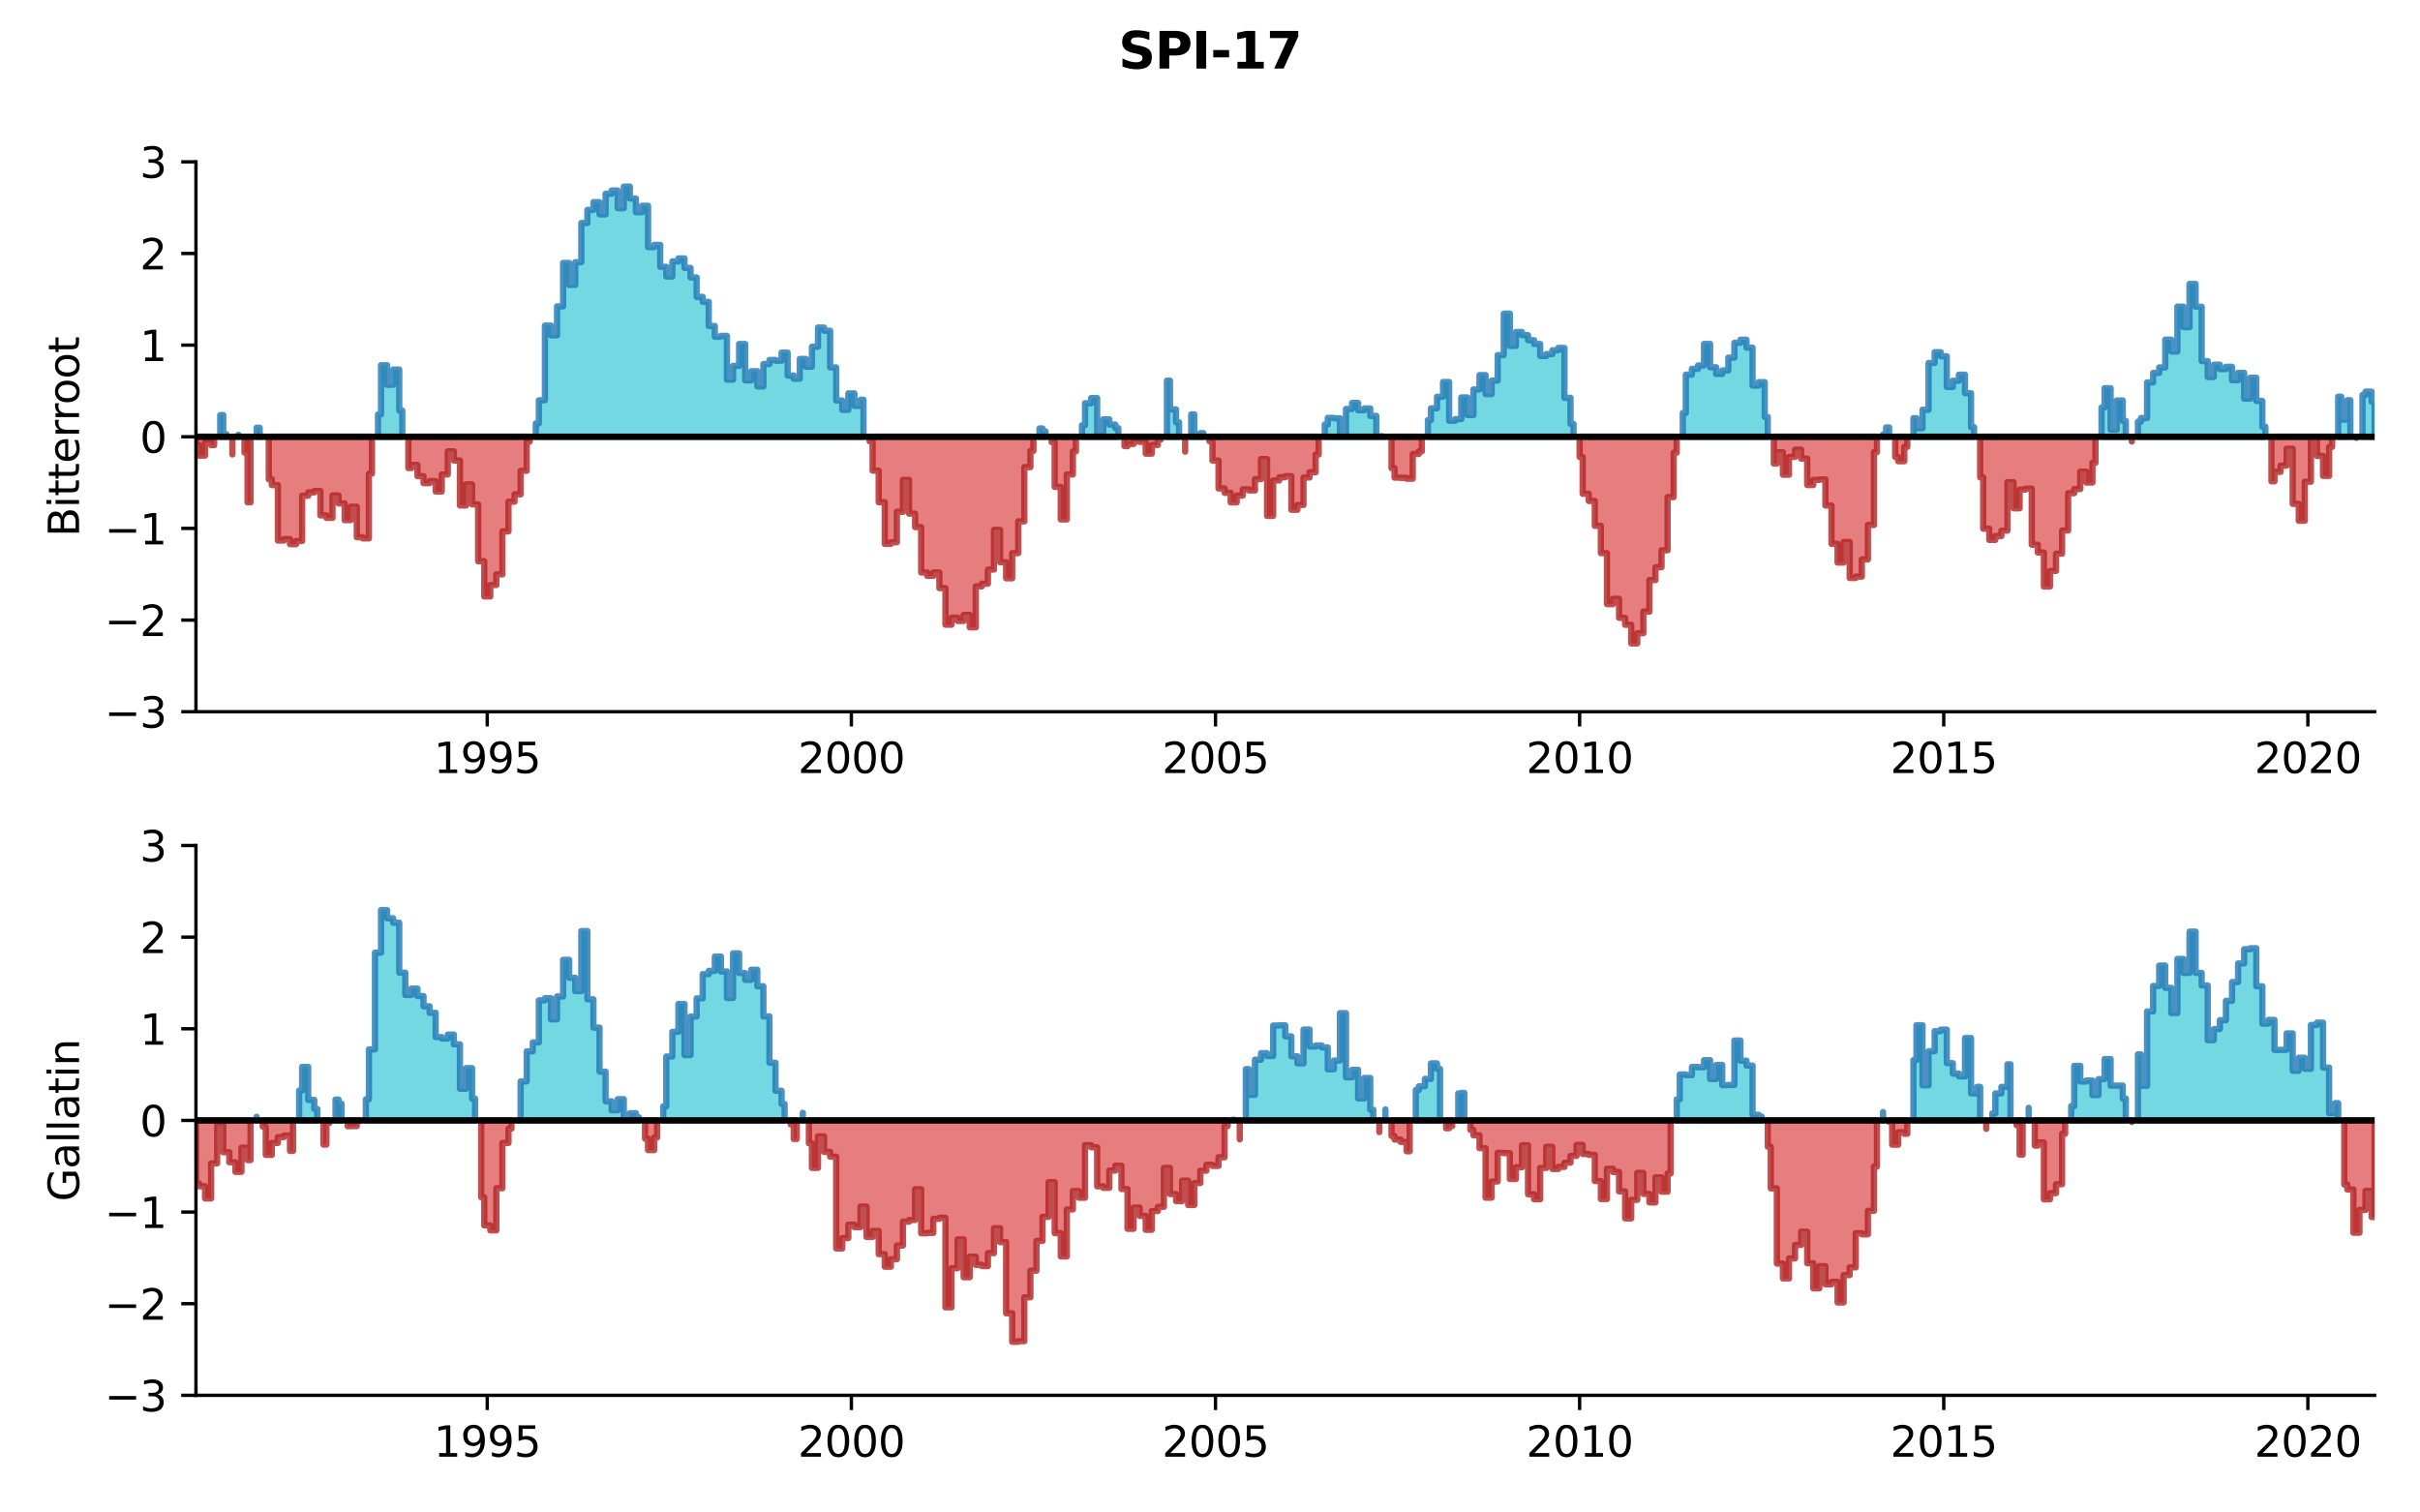 <?xml version="1.0" encoding="utf-8" standalone="no"?>
<!DOCTYPE svg PUBLIC "-//W3C//DTD SVG 1.1//EN"
  "http://www.w3.org/Graphics/SVG/1.1/DTD/svg11.dtd">
<svg xmlns:xlink="http://www.w3.org/1999/xlink" width="576pt" height="360pt" viewBox="0 0 576 360" xmlns="http://www.w3.org/2000/svg" version="1.1">
 <defs>
  <style type="text/css">*{stroke-linejoin: round; stroke-linecap: butt}</style>
 </defs>
 <g id="figure_1">
  <g id="patch_1">
   <path d="M 0 360 
L 576 360 
L 576 0 
L 0 0 
z
" style="fill: #ffffff"/>
  </g>
  <g id="axes_1">
   <g id="patch_2">
    <path d="M 46.64 169.4 
L 565.2 169.4 
L 565.2 38.52 
L 46.64 38.52 
z
" style="fill: #ffffff"/>
   </g>
   <g id="PolyCollection_1">
    <path d="M 52.418 103.96 
L 52.418 98.798 
L 53.14 98.798 
L 53.14 103.317 
L 53.862 103.317 
L 53.862 103.96 
L 53.862 103.96 
L 53.14 103.96 
L 53.14 103.96 
L 52.418 103.96 
z
" clip-path="url(#p38886a2542)" style="fill: #17becf; fill-opacity: 0.6; stroke: #1f77b4; stroke-opacity: 0.8; stroke-width: 1.5"/>
    <path d="M 56.751 103.96 
L 56.751 103.478 
L 56.751 103.478 
L 56.751 103.96 
L 56.751 103.96 
L 56.751 103.96 
z
" clip-path="url(#p38886a2542)" style="fill: #17becf; fill-opacity: 0.6; stroke: #1f77b4; stroke-opacity: 0.8; stroke-width: 1.5"/>
    <path d="M 61.085 103.96 
L 61.085 101.814 
L 61.807 101.814 
L 61.807 103.895 
L 62.529 103.895 
L 62.529 103.96 
L 62.529 103.96 
L 61.807 103.96 
L 61.807 103.96 
L 61.085 103.96 
z
" clip-path="url(#p38886a2542)" style="fill: #17becf; fill-opacity: 0.6; stroke: #1f77b4; stroke-opacity: 0.8; stroke-width: 1.5"/>
    <path d="M 89.974 103.96 
L 89.974 98.643 
L 90.696 98.643 
L 90.696 86.927 
L 92.14 86.927 
L 92.14 91.574 
L 93.585 91.574 
L 93.585 87.96 
L 95.029 87.96 
L 95.029 97.728 
L 95.752 97.728 
L 95.752 103.96 
L 95.752 103.96 
L 95.029 103.96 
L 95.029 103.96 
L 93.585 103.96 
L 93.585 103.96 
L 92.14 103.96 
L 92.14 103.96 
L 90.696 103.96 
L 90.696 103.96 
L 89.974 103.96 
z
" clip-path="url(#p38886a2542)" style="fill: #17becf; fill-opacity: 0.6; stroke: #1f77b4; stroke-opacity: 0.8; stroke-width: 1.5"/>
    <path d="M 127.53 103.96 
L 127.53 100.786 
L 128.252 100.786 
L 128.252 95.273 
L 129.696 95.273 
L 129.696 77.499 
L 131.141 77.499 
L 131.141 79.819 
L 132.585 79.819 
L 132.585 72.919 
L 134.03 72.919 
L 134.03 62.586 
L 135.474 62.586 
L 135.474 67.816 
L 136.919 67.816 
L 136.919 62.412 
L 138.363 62.412 
L 138.363 53.075 
L 139.807 53.075 
L 139.807 49.962 
L 141.252 49.962 
L 141.252 48.121 
L 142.696 48.121 
L 142.696 51.025 
L 144.141 51.025 
L 144.141 46.115 
L 145.585 46.115 
L 145.585 45.347 
L 147.03 45.347 
L 147.03 49.549 
L 148.474 49.549 
L 148.474 44.419 
L 149.919 44.419 
L 149.919 47.256 
L 151.363 47.256 
L 151.363 50.501 
L 152.808 50.501 
L 152.808 48.976 
L 154.252 48.976 
L 154.252 58.826 
L 155.696 58.826 
L 155.696 58.283 
L 157.141 58.283 
L 157.141 63.506 
L 158.585 63.506 
L 158.585 65.819 
L 160.03 65.819 
L 160.03 62.213 
L 161.474 62.213 
L 161.474 61.517 
L 162.919 61.517 
L 162.919 63.766 
L 164.363 63.766 
L 164.363 66.045 
L 165.808 66.045 
L 165.808 70.659 
L 167.252 70.659 
L 167.252 71.845 
L 168.697 71.845 
L 168.697 77.591 
L 170.141 77.591 
L 170.141 80.149 
L 171.586 80.149 
L 171.586 79.949 
L 173.03 79.949 
L 173.03 90.366 
L 174.474 90.366 
L 174.474 87.086 
L 175.919 87.086 
L 175.919 81.876 
L 177.363 81.876 
L 177.363 90.536 
L 178.808 90.536 
L 178.808 88.362 
L 180.252 88.362 
L 180.252 91.977 
L 181.697 91.977 
L 181.697 86.648 
L 183.141 86.648 
L 183.141 85.68 
L 184.586 85.68 
L 184.586 85.852 
L 186.03 85.852 
L 186.03 83.936 
L 187.475 83.936 
L 187.475 89.382 
L 188.919 89.382 
L 188.919 90.141 
L 190.363 90.141 
L 190.363 85.425 
L 191.808 85.425 
L 191.808 87.284 
L 193.252 87.284 
L 193.252 82.524 
L 194.697 82.524 
L 194.697 77.967 
L 196.141 77.967 
L 196.141 78.72 
L 197.586 78.72 
L 197.586 87.454 
L 199.03 87.454 
L 199.03 95.323 
L 200.475 95.323 
L 200.475 97.55 
L 201.919 97.55 
L 201.919 93.634 
L 203.364 93.634 
L 203.364 96.609 
L 204.808 96.609 
L 204.808 95.156 
L 205.53 95.156 
L 205.53 103.96 
L 205.53 103.96 
L 204.808 103.96 
L 204.808 103.96 
L 203.364 103.96 
L 203.364 103.96 
L 201.919 103.96 
L 201.919 103.96 
L 200.475 103.96 
L 200.475 103.96 
L 199.03 103.96 
L 199.03 103.96 
L 197.586 103.96 
L 197.586 103.96 
L 196.141 103.96 
L 196.141 103.96 
L 194.697 103.96 
L 194.697 103.96 
L 193.252 103.96 
L 193.252 103.96 
L 191.808 103.96 
L 191.808 103.96 
L 190.363 103.96 
L 190.363 103.96 
L 188.919 103.96 
L 188.919 103.96 
L 187.475 103.96 
L 187.475 103.96 
L 186.03 103.96 
L 186.03 103.96 
L 184.586 103.96 
L 184.586 103.96 
L 183.141 103.96 
L 183.141 103.96 
L 181.697 103.96 
L 181.697 103.96 
L 180.252 103.96 
L 180.252 103.96 
L 178.808 103.96 
L 178.808 103.96 
L 177.363 103.96 
L 177.363 103.96 
L 175.919 103.96 
L 175.919 103.96 
L 174.474 103.96 
L 174.474 103.96 
L 173.03 103.96 
L 173.03 103.96 
L 171.586 103.96 
L 171.586 103.96 
L 170.141 103.96 
L 170.141 103.96 
L 168.697 103.96 
L 168.697 103.96 
L 167.252 103.96 
L 167.252 103.96 
L 165.808 103.96 
L 165.808 103.96 
L 164.363 103.96 
L 164.363 103.96 
L 162.919 103.96 
L 162.919 103.96 
L 161.474 103.96 
L 161.474 103.96 
L 160.03 103.96 
L 160.03 103.96 
L 158.585 103.96 
L 158.585 103.96 
L 157.141 103.96 
L 157.141 103.96 
L 155.696 103.96 
L 155.696 103.96 
L 154.252 103.96 
L 154.252 103.96 
L 152.808 103.96 
L 152.808 103.96 
L 151.363 103.96 
L 151.363 103.96 
L 149.919 103.96 
L 149.919 103.96 
L 148.474 103.96 
L 148.474 103.96 
L 147.03 103.96 
L 147.03 103.96 
L 145.585 103.96 
L 145.585 103.96 
L 144.141 103.96 
L 144.141 103.96 
L 142.696 103.96 
L 142.696 103.96 
L 141.252 103.96 
L 141.252 103.96 
L 139.807 103.96 
L 139.807 103.96 
L 138.363 103.96 
L 138.363 103.96 
L 136.919 103.96 
L 136.919 103.96 
L 135.474 103.96 
L 135.474 103.96 
L 134.03 103.96 
L 134.03 103.96 
L 132.585 103.96 
L 132.585 103.96 
L 131.141 103.96 
L 131.141 103.96 
L 129.696 103.96 
L 129.696 103.96 
L 128.252 103.96 
L 128.252 103.96 
L 127.53 103.96 
z
" clip-path="url(#p38886a2542)" style="fill: #17becf; fill-opacity: 0.6; stroke: #1f77b4; stroke-opacity: 0.8; stroke-width: 1.5"/>
    <path d="M 247.419 103.96 
L 247.419 101.979 
L 248.142 101.979 
L 248.142 102.682 
L 248.864 102.682 
L 248.864 103.96 
L 248.864 103.96 
L 248.142 103.96 
L 248.142 103.96 
L 247.419 103.96 
z
" clip-path="url(#p38886a2542)" style="fill: #17becf; fill-opacity: 0.6; stroke: #1f77b4; stroke-opacity: 0.8; stroke-width: 1.5"/>
    <path d="M 257.531 103.96 
L 257.531 101.215 
L 258.253 101.215 
L 258.253 95.988 
L 259.697 95.988 
L 259.697 94.74 
L 261.142 94.74 
L 261.142 103.021 
L 262.586 103.021 
L 262.586 99.801 
L 264.031 99.801 
L 264.031 101.061 
L 265.475 101.061 
L 265.475 101.898 
L 266.197 101.898 
L 266.197 103.96 
L 266.197 103.96 
L 265.475 103.96 
L 265.475 103.96 
L 264.031 103.96 
L 264.031 103.96 
L 262.586 103.96 
L 262.586 103.96 
L 261.142 103.96 
L 261.142 103.96 
L 259.697 103.96 
L 259.697 103.96 
L 258.253 103.96 
L 258.253 103.96 
L 257.531 103.96 
z
" clip-path="url(#p38886a2542)" style="fill: #17becf; fill-opacity: 0.6; stroke: #1f77b4; stroke-opacity: 0.8; stroke-width: 1.5"/>
    <path d="M 277.753 103.96 
L 277.753 90.612 
L 278.475 90.612 
L 278.475 97.44 
L 279.92 97.44 
L 279.92 100.518 
L 280.642 100.518 
L 280.642 103.96 
L 280.642 103.96 
L 279.92 103.96 
L 279.92 103.96 
L 278.475 103.96 
L 278.475 103.96 
L 277.753 103.96 
z
" clip-path="url(#p38886a2542)" style="fill: #17becf; fill-opacity: 0.6; stroke: #1f77b4; stroke-opacity: 0.8; stroke-width: 1.5"/>
    <path d="M 283.531 103.96 
L 283.531 98.625 
L 284.253 98.625 
L 284.253 103.404 
L 285.698 103.404 
L 285.698 103.094 
L 286.42 103.094 
L 286.42 103.96 
L 286.42 103.96 
L 285.698 103.96 
L 285.698 103.96 
L 284.253 103.96 
L 284.253 103.96 
L 283.531 103.96 
z
" clip-path="url(#p38886a2542)" style="fill: #17becf; fill-opacity: 0.6; stroke: #1f77b4; stroke-opacity: 0.8; stroke-width: 1.5"/>
    <path d="M 315.309 103.96 
L 315.309 101.045 
L 316.031 101.045 
L 316.031 99.47 
L 317.476 99.47 
L 317.476 99.557 
L 318.92 99.557 
L 318.92 103.314 
L 320.365 103.314 
L 320.365 97.348 
L 321.809 97.348 
L 321.809 95.912 
L 323.253 95.912 
L 323.253 97.651 
L 324.698 97.651 
L 324.698 97.213 
L 326.142 97.213 
L 326.142 98.991 
L 327.587 98.991 
L 327.587 103.842 
L 329.031 103.842 
L 329.031 103.948 
L 329.754 103.948 
L 329.754 103.96 
L 329.754 103.96 
L 329.031 103.96 
L 329.031 103.96 
L 327.587 103.96 
L 327.587 103.96 
L 326.142 103.96 
L 326.142 103.96 
L 324.698 103.96 
L 324.698 103.96 
L 323.253 103.96 
L 323.253 103.96 
L 321.809 103.96 
L 321.809 103.96 
L 320.365 103.96 
L 320.365 103.96 
L 318.92 103.96 
L 318.92 103.96 
L 317.476 103.96 
L 317.476 103.96 
L 316.031 103.96 
L 316.031 103.96 
L 315.309 103.96 
z
" clip-path="url(#p38886a2542)" style="fill: #17becf; fill-opacity: 0.6; stroke: #1f77b4; stroke-opacity: 0.8; stroke-width: 1.5"/>
    <path d="M 339.865 103.96 
L 339.865 99.99 
L 340.587 99.99 
L 340.587 97.19 
L 342.031 97.19 
L 342.031 94.45 
L 343.476 94.45 
L 343.476 90.927 
L 344.92 90.927 
L 344.92 100.147 
L 346.365 100.147 
L 346.365 99.758 
L 347.809 99.758 
L 347.809 94.6 
L 349.254 94.6 
L 349.254 98.786 
L 350.698 98.786 
L 350.698 92.706 
L 352.143 92.706 
L 352.143 89.279 
L 353.587 89.279 
L 353.587 93.798 
L 355.032 93.798 
L 355.032 90.595 
L 356.476 90.595 
L 356.476 84.525 
L 357.92 84.525 
L 357.92 74.654 
L 359.365 74.654 
L 359.365 82.338 
L 360.809 82.338 
L 360.809 79.02 
L 362.254 79.02 
L 362.254 79.775 
L 363.698 79.775 
L 363.698 80.982 
L 365.143 80.982 
L 365.143 81.873 
L 366.587 81.873 
L 366.587 84.724 
L 368.032 84.724 
L 368.032 84.284 
L 369.476 84.284 
L 369.476 83.37 
L 370.921 83.37 
L 370.921 82.822 
L 372.365 82.822 
L 372.365 94.688 
L 373.809 94.688 
L 373.809 100.906 
L 374.532 100.906 
L 374.532 103.96 
L 374.532 103.96 
L 373.809 103.96 
L 373.809 103.96 
L 372.365 103.96 
L 372.365 103.96 
L 370.921 103.96 
L 370.921 103.96 
L 369.476 103.96 
L 369.476 103.96 
L 368.032 103.96 
L 368.032 103.96 
L 366.587 103.96 
L 366.587 103.96 
L 365.143 103.96 
L 365.143 103.96 
L 363.698 103.96 
L 363.698 103.96 
L 362.254 103.96 
L 362.254 103.96 
L 360.809 103.96 
L 360.809 103.96 
L 359.365 103.96 
L 359.365 103.96 
L 357.92 103.96 
L 357.92 103.96 
L 356.476 103.96 
L 356.476 103.96 
L 355.032 103.96 
L 355.032 103.96 
L 353.587 103.96 
L 353.587 103.96 
L 352.143 103.96 
L 352.143 103.96 
L 350.698 103.96 
L 350.698 103.96 
L 349.254 103.96 
L 349.254 103.96 
L 347.809 103.96 
L 347.809 103.96 
L 346.365 103.96 
L 346.365 103.96 
L 344.92 103.96 
L 344.92 103.96 
L 343.476 103.96 
L 343.476 103.96 
L 342.031 103.96 
L 342.031 103.96 
L 340.587 103.96 
L 340.587 103.96 
L 339.865 103.96 
z
" clip-path="url(#p38886a2542)" style="fill: #17becf; fill-opacity: 0.6; stroke: #1f77b4; stroke-opacity: 0.8; stroke-width: 1.5"/>
    <path d="M 400.532 103.96 
L 400.532 98.303 
L 401.254 98.303 
L 401.254 89.168 
L 402.699 89.168 
L 402.699 87.797 
L 404.143 87.797 
L 404.143 86.988 
L 405.588 86.988 
L 405.588 81.862 
L 407.032 81.862 
L 407.032 87.416 
L 408.476 87.416 
L 408.476 89.002 
L 409.921 89.002 
L 409.921 88.168 
L 411.365 88.168 
L 411.365 85.13 
L 412.81 85.13 
L 412.81 81.595 
L 414.254 81.595 
L 414.254 80.86 
L 415.699 80.86 
L 415.699 82.742 
L 417.143 82.742 
L 417.143 91.773 
L 418.588 91.773 
L 418.588 90.957 
L 420.032 90.957 
L 420.032 99.235 
L 420.754 99.235 
L 420.754 103.96 
L 420.754 103.96 
L 420.032 103.96 
L 420.032 103.96 
L 418.588 103.96 
L 418.588 103.96 
L 417.143 103.96 
L 417.143 103.96 
L 415.699 103.96 
L 415.699 103.96 
L 414.254 103.96 
L 414.254 103.96 
L 412.81 103.96 
L 412.81 103.96 
L 411.365 103.96 
L 411.365 103.96 
L 409.921 103.96 
L 409.921 103.96 
L 408.476 103.96 
L 408.476 103.96 
L 407.032 103.96 
L 407.032 103.96 
L 405.588 103.96 
L 405.588 103.96 
L 404.143 103.96 
L 404.143 103.96 
L 402.699 103.96 
L 402.699 103.96 
L 401.254 103.96 
L 401.254 103.96 
L 400.532 103.96 
z
" clip-path="url(#p38886a2542)" style="fill: #17becf; fill-opacity: 0.6; stroke: #1f77b4; stroke-opacity: 0.8; stroke-width: 1.5"/>
    <path d="M 448.199 103.96 
L 448.199 103.394 
L 448.921 103.394 
L 448.921 101.748 
L 449.643 101.748 
L 449.643 103.96 
L 449.643 103.96 
L 448.921 103.96 
L 448.921 103.96 
L 448.199 103.96 
z
" clip-path="url(#p38886a2542)" style="fill: #17becf; fill-opacity: 0.6; stroke: #1f77b4; stroke-opacity: 0.8; stroke-width: 1.5"/>
    <path d="M 455.421 103.96 
L 455.421 99.53 
L 456.144 99.53 
L 456.144 101.931 
L 457.588 101.931 
L 457.588 97.539 
L 459.032 97.539 
L 459.032 86.4 
L 460.477 86.4 
L 460.477 83.838 
L 461.921 83.838 
L 461.921 84.805 
L 463.366 84.805 
L 463.366 92.109 
L 464.81 92.109 
L 464.81 90.637 
L 466.255 90.637 
L 466.255 89.183 
L 467.699 89.183 
L 467.699 93.583 
L 469.144 93.583 
L 469.144 101.664 
L 469.866 101.664 
L 469.866 103.96 
L 469.866 103.96 
L 469.144 103.96 
L 469.144 103.96 
L 467.699 103.96 
L 467.699 103.96 
L 466.255 103.96 
L 466.255 103.96 
L 464.81 103.96 
L 464.81 103.96 
L 463.366 103.96 
L 463.366 103.96 
L 461.921 103.96 
L 461.921 103.96 
L 460.477 103.96 
L 460.477 103.96 
L 459.032 103.96 
L 459.032 103.96 
L 457.588 103.96 
L 457.588 103.96 
L 456.144 103.96 
L 456.144 103.96 
L 455.421 103.96 
z
" clip-path="url(#p38886a2542)" style="fill: #17becf; fill-opacity: 0.6; stroke: #1f77b4; stroke-opacity: 0.8; stroke-width: 1.5"/>
    <path d="M 500.199 103.96 
L 500.199 96.979 
L 500.922 96.979 
L 500.922 92.396 
L 502.366 92.396 
L 502.366 102.271 
L 503.811 102.271 
L 503.811 95.324 
L 505.255 95.324 
L 505.255 100.198 
L 505.977 100.198 
L 505.977 103.96 
L 505.977 103.96 
L 505.255 103.96 
L 505.255 103.96 
L 503.811 103.96 
L 503.811 103.96 
L 502.366 103.96 
L 502.366 103.96 
L 500.922 103.96 
L 500.922 103.96 
L 500.199 103.96 
z
" clip-path="url(#p38886a2542)" style="fill: #17becf; fill-opacity: 0.6; stroke: #1f77b4; stroke-opacity: 0.8; stroke-width: 1.5"/>
    <path d="M 508.866 103.96 
L 508.866 100.375 
L 509.588 100.375 
L 509.588 99.498 
L 511.033 99.498 
L 511.033 91.021 
L 512.477 91.021 
L 512.477 88.763 
L 513.922 88.763 
L 513.922 87.457 
L 515.366 87.457 
L 515.366 80.844 
L 516.811 80.844 
L 516.811 83.676 
L 518.255 83.676 
L 518.255 72.985 
L 519.7 72.985 
L 519.7 77.855 
L 521.144 77.855 
L 521.144 67.576 
L 522.589 67.576 
L 522.589 73.012 
L 524.033 73.012 
L 524.033 85.947 
L 525.477 85.947 
L 525.477 89.734 
L 526.922 89.734 
L 526.922 86.801 
L 528.366 86.801 
L 528.366 87.854 
L 529.811 87.854 
L 529.811 87.298 
L 531.255 87.298 
L 531.255 90.494 
L 532.7 90.494 
L 532.7 88.742 
L 534.144 88.742 
L 534.144 94.879 
L 535.589 94.879 
L 535.589 89.911 
L 537.033 89.911 
L 537.033 95.435 
L 538.478 95.435 
L 538.478 101.572 
L 539.2 101.572 
L 539.2 103.96 
L 539.2 103.96 
L 538.478 103.96 
L 538.478 103.96 
L 537.033 103.96 
L 537.033 103.96 
L 535.589 103.96 
L 535.589 103.96 
L 534.144 103.96 
L 534.144 103.96 
L 532.7 103.96 
L 532.7 103.96 
L 531.255 103.96 
L 531.255 103.96 
L 529.811 103.96 
L 529.811 103.96 
L 528.366 103.96 
L 528.366 103.96 
L 526.922 103.96 
L 526.922 103.96 
L 525.477 103.96 
L 525.477 103.96 
L 524.033 103.96 
L 524.033 103.96 
L 522.589 103.96 
L 522.589 103.96 
L 521.144 103.96 
L 521.144 103.96 
L 519.7 103.96 
L 519.7 103.96 
L 518.255 103.96 
L 518.255 103.96 
L 516.811 103.96 
L 516.811 103.96 
L 515.366 103.96 
L 515.366 103.96 
L 513.922 103.96 
L 513.922 103.96 
L 512.477 103.96 
L 512.477 103.96 
L 511.033 103.96 
L 511.033 103.96 
L 509.588 103.96 
L 509.588 103.96 
L 508.866 103.96 
z
" clip-path="url(#p38886a2542)" style="fill: #17becf; fill-opacity: 0.6; stroke: #1f77b4; stroke-opacity: 0.8; stroke-width: 1.5"/>
    <path d="M 556.533 103.96 
L 556.533 94.416 
L 557.255 94.416 
L 557.255 99.894 
L 558.7 99.894 
L 558.7 95.267 
L 559.422 95.267 
L 559.422 103.96 
L 559.422 103.96 
L 558.7 103.96 
L 558.7 103.96 
L 557.255 103.96 
L 557.255 103.96 
L 556.533 103.96 
z
" clip-path="url(#p38886a2542)" style="fill: #17becf; fill-opacity: 0.6; stroke: #1f77b4; stroke-opacity: 0.8; stroke-width: 1.5"/>
    <path d="M 562.311 103.96 
L 562.311 94.007 
L 563.033 94.007 
L 563.033 93.221 
L 564.478 93.221 
L 564.478 95.609 
L 565.2 95.609 
L 565.2 103.96 
L 565.2 103.96 
L 564.478 103.96 
L 564.478 103.96 
L 563.033 103.96 
L 563.033 103.96 
L 562.311 103.96 
z
" clip-path="url(#p38886a2542)" style="fill: #17becf; fill-opacity: 0.6; stroke: #1f77b4; stroke-opacity: 0.8; stroke-width: 1.5"/>
   </g>
   <g id="PolyCollection_2">
    <path d="M 46.64 103.96 
L 46.64 105.892 
L 47.362 105.892 
L 47.362 108.444 
L 48.807 108.444 
L 48.807 105.31 
L 50.251 105.31 
L 50.251 105.944 
L 50.973 105.944 
L 50.973 103.96 
L 50.973 103.96 
L 50.251 103.96 
L 50.251 103.96 
L 48.807 103.96 
L 48.807 103.96 
L 47.362 103.96 
L 47.362 103.96 
L 46.64 103.96 
z
" clip-path="url(#p38886a2542)" style="fill: #d62728; fill-opacity: 0.6; stroke: #b22222; stroke-opacity: 0.8; stroke-width: 1.5"/>
    <path d="M 55.307 103.96 
L 55.307 108.157 
L 55.307 108.157 
L 55.307 103.96 
L 55.307 103.96 
L 55.307 103.96 
z
" clip-path="url(#p38886a2542)" style="fill: #d62728; fill-opacity: 0.6; stroke: #b22222; stroke-opacity: 0.8; stroke-width: 1.5"/>
    <path d="M 58.196 103.96 
L 58.196 107.733 
L 58.918 107.733 
L 58.918 119.554 
L 59.64 119.554 
L 59.64 103.96 
L 59.64 103.96 
L 58.918 103.96 
L 58.918 103.96 
L 58.196 103.96 
z
" clip-path="url(#p38886a2542)" style="fill: #d62728; fill-opacity: 0.6; stroke: #b22222; stroke-opacity: 0.8; stroke-width: 1.5"/>
    <path d="M 63.973 103.96 
L 63.973 114.084 
L 64.696 114.084 
L 64.696 115.457 
L 66.14 115.457 
L 66.14 128.654 
L 67.585 128.654 
L 67.585 128.322 
L 69.029 128.322 
L 69.029 129.526 
L 70.474 129.526 
L 70.474 128.769 
L 71.918 128.769 
L 71.918 117.994 
L 73.362 117.994 
L 73.362 117.204 
L 74.807 117.204 
L 74.807 116.869 
L 76.251 116.869 
L 76.251 122.662 
L 77.696 122.662 
L 77.696 123.266 
L 79.14 123.266 
L 79.14 117.919 
L 80.585 117.919 
L 80.585 119.831 
L 82.029 119.831 
L 82.029 123.805 
L 83.474 123.805 
L 83.474 120.597 
L 84.918 120.597 
L 84.918 127.875 
L 86.363 127.875 
L 86.363 128.146 
L 87.807 128.146 
L 87.807 112.737 
L 88.529 112.737 
L 88.529 103.96 
L 88.529 103.96 
L 87.807 103.96 
L 87.807 103.96 
L 86.363 103.96 
L 86.363 103.96 
L 84.918 103.96 
L 84.918 103.96 
L 83.474 103.96 
L 83.474 103.96 
L 82.029 103.96 
L 82.029 103.96 
L 80.585 103.96 
L 80.585 103.96 
L 79.14 103.96 
L 79.14 103.96 
L 77.696 103.96 
L 77.696 103.96 
L 76.251 103.96 
L 76.251 103.96 
L 74.807 103.96 
L 74.807 103.96 
L 73.362 103.96 
L 73.362 103.96 
L 71.918 103.96 
L 71.918 103.96 
L 70.474 103.96 
L 70.474 103.96 
L 69.029 103.96 
L 69.029 103.96 
L 67.585 103.96 
L 67.585 103.96 
L 66.14 103.96 
L 66.14 103.96 
L 64.696 103.96 
L 64.696 103.96 
L 63.973 103.96 
z
" clip-path="url(#p38886a2542)" style="fill: #d62728; fill-opacity: 0.6; stroke: #b22222; stroke-opacity: 0.8; stroke-width: 1.5"/>
    <path d="M 97.196 103.96 
L 97.196 111.413 
L 97.918 111.413 
L 97.918 110.659 
L 99.363 110.659 
L 99.363 113.338 
L 100.807 113.338 
L 100.807 115.007 
L 102.252 115.007 
L 102.252 114.5 
L 103.696 114.5 
L 103.696 116.985 
L 105.141 116.985 
L 105.141 112.936 
L 106.585 112.936 
L 106.585 107.424 
L 108.029 107.424 
L 108.029 109.611 
L 109.474 109.611 
L 109.474 120.311 
L 110.918 120.311 
L 110.918 115.282 
L 112.363 115.282 
L 112.363 120.053 
L 113.807 120.053 
L 113.807 133.573 
L 115.252 133.573 
L 115.252 141.963 
L 116.696 141.963 
L 116.696 139.249 
L 118.141 139.249 
L 118.141 136.714 
L 119.585 136.714 
L 119.585 126.473 
L 121.03 126.473 
L 121.03 119.416 
L 122.474 119.416 
L 122.474 117.663 
L 123.918 117.663 
L 123.918 112.06 
L 125.363 112.06 
L 125.363 105.104 
L 126.085 105.104 
L 126.085 103.96 
L 126.085 103.96 
L 125.363 103.96 
L 125.363 103.96 
L 123.918 103.96 
L 123.918 103.96 
L 122.474 103.96 
L 122.474 103.96 
L 121.03 103.96 
L 121.03 103.96 
L 119.585 103.96 
L 119.585 103.96 
L 118.141 103.96 
L 118.141 103.96 
L 116.696 103.96 
L 116.696 103.96 
L 115.252 103.96 
L 115.252 103.96 
L 113.807 103.96 
L 113.807 103.96 
L 112.363 103.96 
L 112.363 103.96 
L 110.918 103.96 
L 110.918 103.96 
L 109.474 103.96 
L 109.474 103.96 
L 108.029 103.96 
L 108.029 103.96 
L 106.585 103.96 
L 106.585 103.96 
L 105.141 103.96 
L 105.141 103.96 
L 103.696 103.96 
L 103.696 103.96 
L 102.252 103.96 
L 102.252 103.96 
L 100.807 103.96 
L 100.807 103.96 
L 99.363 103.96 
L 99.363 103.96 
L 97.918 103.96 
L 97.918 103.96 
L 97.196 103.96 
z
" clip-path="url(#p38886a2542)" style="fill: #d62728; fill-opacity: 0.6; stroke: #b22222; stroke-opacity: 0.8; stroke-width: 1.5"/>
    <path d="M 206.975 103.96 
L 206.975 105.022 
L 207.697 105.022 
L 207.697 112.016 
L 209.141 112.016 
L 209.141 119.54 
L 210.586 119.54 
L 210.586 129.459 
L 212.03 129.459 
L 212.03 129.069 
L 213.475 129.069 
L 213.475 121.816 
L 214.919 121.816 
L 214.919 114.23 
L 216.364 114.23 
L 216.364 122.259 
L 217.808 122.259 
L 217.808 125.457 
L 219.253 125.457 
L 219.253 136.265 
L 220.697 136.265 
L 220.697 137.06 
L 222.142 137.06 
L 222.142 136.26 
L 223.586 136.26 
L 223.586 139.981 
L 225.03 139.981 
L 225.03 148.695 
L 226.475 148.695 
L 226.475 147.018 
L 227.919 147.018 
L 227.919 147.795 
L 229.364 147.795 
L 229.364 146.355 
L 230.808 146.355 
L 230.808 149.323 
L 232.253 149.323 
L 232.253 139.566 
L 233.697 139.566 
L 233.697 138.933 
L 235.142 138.933 
L 235.142 135.566 
L 236.586 135.566 
L 236.586 126.122 
L 238.031 126.122 
L 238.031 133.826 
L 239.475 133.826 
L 239.475 137.643 
L 240.919 137.643 
L 240.919 131.657 
L 242.364 131.657 
L 242.364 124.101 
L 243.808 124.101 
L 243.808 111.191 
L 245.253 111.191 
L 245.253 107.327 
L 245.975 107.327 
L 245.975 103.96 
L 245.975 103.96 
L 245.253 103.96 
L 245.253 103.96 
L 243.808 103.96 
L 243.808 103.96 
L 242.364 103.96 
L 242.364 103.96 
L 240.919 103.96 
L 240.919 103.96 
L 239.475 103.96 
L 239.475 103.96 
L 238.031 103.96 
L 238.031 103.96 
L 236.586 103.96 
L 236.586 103.96 
L 235.142 103.96 
L 235.142 103.96 
L 233.697 103.96 
L 233.697 103.96 
L 232.253 103.96 
L 232.253 103.96 
L 230.808 103.96 
L 230.808 103.96 
L 229.364 103.96 
L 229.364 103.96 
L 227.919 103.96 
L 227.919 103.96 
L 226.475 103.96 
L 226.475 103.96 
L 225.03 103.96 
L 225.03 103.96 
L 223.586 103.96 
L 223.586 103.96 
L 222.142 103.96 
L 222.142 103.96 
L 220.697 103.96 
L 220.697 103.96 
L 219.253 103.96 
L 219.253 103.96 
L 217.808 103.96 
L 217.808 103.96 
L 216.364 103.96 
L 216.364 103.96 
L 214.919 103.96 
L 214.919 103.96 
L 213.475 103.96 
L 213.475 103.96 
L 212.03 103.96 
L 212.03 103.96 
L 210.586 103.96 
L 210.586 103.96 
L 209.141 103.96 
L 209.141 103.96 
L 207.697 103.96 
L 207.697 103.96 
L 206.975 103.96 
z
" clip-path="url(#p38886a2542)" style="fill: #d62728; fill-opacity: 0.6; stroke: #b22222; stroke-opacity: 0.8; stroke-width: 1.5"/>
    <path d="M 250.308 103.96 
L 250.308 105.222 
L 251.031 105.222 
L 251.031 115.9 
L 252.475 115.9 
L 252.475 123.634 
L 253.92 123.634 
L 253.92 112.925 
L 255.364 112.925 
L 255.364 107.441 
L 256.086 107.441 
L 256.086 103.96 
L 256.086 103.96 
L 255.364 103.96 
L 255.364 103.96 
L 253.92 103.96 
L 253.92 103.96 
L 252.475 103.96 
L 252.475 103.96 
L 251.031 103.96 
L 251.031 103.96 
L 250.308 103.96 
z
" clip-path="url(#p38886a2542)" style="fill: #d62728; fill-opacity: 0.6; stroke: #b22222; stroke-opacity: 0.8; stroke-width: 1.5"/>
    <path d="M 267.642 103.96 
L 267.642 106.19 
L 268.364 106.19 
L 268.364 105.673 
L 269.809 105.673 
L 269.809 105.036 
L 271.253 105.036 
L 271.253 105.179 
L 272.697 105.179 
L 272.697 107.989 
L 274.142 107.989 
L 274.142 105.915 
L 275.586 105.915 
L 275.586 104.598 
L 276.309 104.598 
L 276.309 103.96 
L 276.309 103.96 
L 275.586 103.96 
L 275.586 103.96 
L 274.142 103.96 
L 274.142 103.96 
L 272.697 103.96 
L 272.697 103.96 
L 271.253 103.96 
L 271.253 103.96 
L 269.809 103.96 
L 269.809 103.96 
L 268.364 103.96 
L 268.364 103.96 
L 267.642 103.96 
z
" clip-path="url(#p38886a2542)" style="fill: #d62728; fill-opacity: 0.6; stroke: #b22222; stroke-opacity: 0.8; stroke-width: 1.5"/>
    <path d="M 282.086 103.96 
L 282.086 107.503 
L 282.086 107.503 
L 282.086 103.96 
L 282.086 103.96 
L 282.086 103.96 
z
" clip-path="url(#p38886a2542)" style="fill: #d62728; fill-opacity: 0.6; stroke: #b22222; stroke-opacity: 0.8; stroke-width: 1.5"/>
    <path d="M 287.864 103.96 
L 287.864 105.004 
L 288.587 105.004 
L 288.587 109.624 
L 290.031 109.624 
L 290.031 116.269 
L 291.475 116.269 
L 291.475 117.301 
L 292.92 117.301 
L 292.92 119.573 
L 294.364 119.573 
L 294.364 117.946 
L 295.809 117.946 
L 295.809 116.479 
L 297.253 116.479 
L 297.253 116.733 
L 298.698 116.733 
L 298.698 114.05 
L 300.142 114.05 
L 300.142 109.273 
L 301.587 109.273 
L 301.587 122.786 
L 303.031 122.786 
L 303.031 114.362 
L 304.476 114.362 
L 304.476 113.607 
L 305.92 113.607 
L 305.92 113.333 
L 307.364 113.333 
L 307.364 121.339 
L 308.809 121.339 
L 308.809 120.183 
L 310.253 120.183 
L 310.253 113.653 
L 311.698 113.653 
L 311.698 112.408 
L 313.142 112.408 
L 313.142 108.194 
L 313.865 108.194 
L 313.865 103.96 
L 313.865 103.96 
L 313.142 103.96 
L 313.142 103.96 
L 311.698 103.96 
L 311.698 103.96 
L 310.253 103.96 
L 310.253 103.96 
L 308.809 103.96 
L 308.809 103.96 
L 307.364 103.96 
L 307.364 103.96 
L 305.92 103.96 
L 305.92 103.96 
L 304.476 103.96 
L 304.476 103.96 
L 303.031 103.96 
L 303.031 103.96 
L 301.587 103.96 
L 301.587 103.96 
L 300.142 103.96 
L 300.142 103.96 
L 298.698 103.96 
L 298.698 103.96 
L 297.253 103.96 
L 297.253 103.96 
L 295.809 103.96 
L 295.809 103.96 
L 294.364 103.96 
L 294.364 103.96 
L 292.92 103.96 
L 292.92 103.96 
L 291.475 103.96 
L 291.475 103.96 
L 290.031 103.96 
L 290.031 103.96 
L 288.587 103.96 
L 288.587 103.96 
L 287.864 103.96 
z
" clip-path="url(#p38886a2542)" style="fill: #d62728; fill-opacity: 0.6; stroke: #b22222; stroke-opacity: 0.8; stroke-width: 1.5"/>
    <path d="M 331.198 103.96 
L 331.198 111.427 
L 331.92 111.427 
L 331.92 113.688 
L 333.365 113.688 
L 333.365 113.74 
L 334.809 113.74 
L 334.809 113.944 
L 336.254 113.944 
L 336.254 108.055 
L 337.698 108.055 
L 337.698 107.421 
L 338.42 107.421 
L 338.42 103.96 
L 338.42 103.96 
L 337.698 103.96 
L 337.698 103.96 
L 336.254 103.96 
L 336.254 103.96 
L 334.809 103.96 
L 334.809 103.96 
L 333.365 103.96 
L 333.365 103.96 
L 331.92 103.96 
L 331.92 103.96 
L 331.198 103.96 
z
" clip-path="url(#p38886a2542)" style="fill: #d62728; fill-opacity: 0.6; stroke: #b22222; stroke-opacity: 0.8; stroke-width: 1.5"/>
    <path d="M 375.976 103.96 
L 375.976 108.771 
L 376.698 108.771 
L 376.698 117.528 
L 378.143 117.528 
L 378.143 119.246 
L 379.587 119.246 
L 379.587 125.171 
L 381.032 125.171 
L 381.032 131.661 
L 382.476 131.661 
L 382.476 143.797 
L 383.921 143.797 
L 383.921 142.532 
L 385.365 142.532 
L 385.365 147.053 
L 386.81 147.053 
L 386.81 148.705 
L 388.254 148.705 
L 388.254 153.135 
L 389.698 153.135 
L 389.698 150.714 
L 391.143 150.714 
L 391.143 145.569 
L 392.587 145.569 
L 392.587 138.066 
L 394.032 138.066 
L 394.032 135.024 
L 395.476 135.024 
L 395.476 130.979 
L 396.921 130.979 
L 396.921 118.324 
L 398.365 118.324 
L 398.365 107.744 
L 399.087 107.744 
L 399.087 103.96 
L 399.087 103.96 
L 398.365 103.96 
L 398.365 103.96 
L 396.921 103.96 
L 396.921 103.96 
L 395.476 103.96 
L 395.476 103.96 
L 394.032 103.96 
L 394.032 103.96 
L 392.587 103.96 
L 392.587 103.96 
L 391.143 103.96 
L 391.143 103.96 
L 389.698 103.96 
L 389.698 103.96 
L 388.254 103.96 
L 388.254 103.96 
L 386.81 103.96 
L 386.81 103.96 
L 385.365 103.96 
L 385.365 103.96 
L 383.921 103.96 
L 383.921 103.96 
L 382.476 103.96 
L 382.476 103.96 
L 381.032 103.96 
L 381.032 103.96 
L 379.587 103.96 
L 379.587 103.96 
L 378.143 103.96 
L 378.143 103.96 
L 376.698 103.96 
L 376.698 103.96 
L 375.976 103.96 
z
" clip-path="url(#p38886a2542)" style="fill: #d62728; fill-opacity: 0.6; stroke: #b22222; stroke-opacity: 0.8; stroke-width: 1.5"/>
    <path d="M 422.199 103.96 
L 422.199 110.341 
L 422.921 110.341 
L 422.921 107.646 
L 424.365 107.646 
L 424.365 112.995 
L 425.81 112.995 
L 425.81 108.749 
L 427.254 108.749 
L 427.254 107.028 
L 428.699 107.028 
L 428.699 109.15 
L 430.143 109.15 
L 430.143 115.444 
L 431.588 115.444 
L 431.588 114.223 
L 433.032 114.223 
L 433.032 114.117 
L 434.477 114.117 
L 434.477 120.339 
L 435.921 120.339 
L 435.921 129.446 
L 437.366 129.446 
L 437.366 133.903 
L 438.81 133.903 
L 438.81 129.006 
L 440.254 129.006 
L 440.254 137.572 
L 441.699 137.572 
L 441.699 137.24 
L 443.143 137.24 
L 443.143 133.158 
L 444.588 133.158 
L 444.588 124.958 
L 446.032 124.958 
L 446.032 107.61 
L 446.755 107.61 
L 446.755 103.96 
L 446.755 103.96 
L 446.032 103.96 
L 446.032 103.96 
L 444.588 103.96 
L 444.588 103.96 
L 443.143 103.96 
L 443.143 103.96 
L 441.699 103.96 
L 441.699 103.96 
L 440.254 103.96 
L 440.254 103.96 
L 438.81 103.96 
L 438.81 103.96 
L 437.366 103.96 
L 437.366 103.96 
L 435.921 103.96 
L 435.921 103.96 
L 434.477 103.96 
L 434.477 103.96 
L 433.032 103.96 
L 433.032 103.96 
L 431.588 103.96 
L 431.588 103.96 
L 430.143 103.96 
L 430.143 103.96 
L 428.699 103.96 
L 428.699 103.96 
L 427.254 103.96 
L 427.254 103.96 
L 425.81 103.96 
L 425.81 103.96 
L 424.365 103.96 
L 424.365 103.96 
L 422.921 103.96 
L 422.921 103.96 
L 422.199 103.96 
z
" clip-path="url(#p38886a2542)" style="fill: #d62728; fill-opacity: 0.6; stroke: #b22222; stroke-opacity: 0.8; stroke-width: 1.5"/>
    <path d="M 451.088 103.96 
L 451.088 108.774 
L 451.81 108.774 
L 451.81 109.782 
L 453.255 109.782 
L 453.255 106.362 
L 453.977 106.362 
L 453.977 103.96 
L 453.977 103.96 
L 453.255 103.96 
L 453.255 103.96 
L 451.81 103.96 
L 451.81 103.96 
L 451.088 103.96 
z
" clip-path="url(#p38886a2542)" style="fill: #d62728; fill-opacity: 0.6; stroke: #b22222; stroke-opacity: 0.8; stroke-width: 1.5"/>
    <path d="M 471.31 103.96 
L 471.31 113.616 
L 472.033 113.616 
L 472.033 125.834 
L 473.477 125.834 
L 473.477 128.505 
L 474.921 128.505 
L 474.921 127.576 
L 476.366 127.576 
L 476.366 126.305 
L 477.81 126.305 
L 477.81 114.77 
L 479.255 114.77 
L 479.255 120.991 
L 480.699 120.991 
L 480.699 116.524 
L 482.144 116.524 
L 482.144 116.305 
L 483.588 116.305 
L 483.588 129.654 
L 485.033 129.654 
L 485.033 131.499 
L 486.477 131.499 
L 486.477 139.613 
L 487.922 139.613 
L 487.922 135.885 
L 489.366 135.885 
L 489.366 131.782 
L 490.81 131.782 
L 490.81 126.277 
L 492.255 126.277 
L 492.255 117.39 
L 493.699 117.39 
L 493.699 116.411 
L 495.144 116.411 
L 495.144 112.257 
L 496.588 112.257 
L 496.588 114.849 
L 498.033 114.849 
L 498.033 110.165 
L 498.755 110.165 
L 498.755 103.96 
L 498.755 103.96 
L 498.033 103.96 
L 498.033 103.96 
L 496.588 103.96 
L 496.588 103.96 
L 495.144 103.96 
L 495.144 103.96 
L 493.699 103.96 
L 493.699 103.96 
L 492.255 103.96 
L 492.255 103.96 
L 490.81 103.96 
L 490.81 103.96 
L 489.366 103.96 
L 489.366 103.96 
L 487.922 103.96 
L 487.922 103.96 
L 486.477 103.96 
L 486.477 103.96 
L 485.033 103.96 
L 485.033 103.96 
L 483.588 103.96 
L 483.588 103.96 
L 482.144 103.96 
L 482.144 103.96 
L 480.699 103.96 
L 480.699 103.96 
L 479.255 103.96 
L 479.255 103.96 
L 477.81 103.96 
L 477.81 103.96 
L 476.366 103.96 
L 476.366 103.96 
L 474.921 103.96 
L 474.921 103.96 
L 473.477 103.96 
L 473.477 103.96 
L 472.033 103.96 
L 472.033 103.96 
L 471.31 103.96 
z
" clip-path="url(#p38886a2542)" style="fill: #d62728; fill-opacity: 0.6; stroke: #b22222; stroke-opacity: 0.8; stroke-width: 1.5"/>
    <path d="M 507.422 103.96 
L 507.422 105.097 
L 507.422 105.097 
L 507.422 103.96 
L 507.422 103.96 
L 507.422 103.96 
z
" clip-path="url(#p38886a2542)" style="fill: #d62728; fill-opacity: 0.6; stroke: #b22222; stroke-opacity: 0.8; stroke-width: 1.5"/>
    <path d="M 540.644 103.96 
L 540.644 114.551 
L 541.366 114.551 
L 541.366 112.319 
L 542.811 112.319 
L 542.811 110.837 
L 544.255 110.837 
L 544.255 106.804 
L 545.7 106.804 
L 545.7 119.927 
L 547.144 119.927 
L 547.144 123.937 
L 548.589 123.937 
L 548.589 114.655 
L 550.033 114.655 
L 550.033 104.723 
L 551.478 104.723 
L 551.478 108.519 
L 552.922 108.519 
L 552.922 113.274 
L 554.367 113.274 
L 554.367 106.376 
L 555.089 106.376 
L 555.089 103.96 
L 555.089 103.96 
L 554.367 103.96 
L 554.367 103.96 
L 552.922 103.96 
L 552.922 103.96 
L 551.478 103.96 
L 551.478 103.96 
L 550.033 103.96 
L 550.033 103.96 
L 548.589 103.96 
L 548.589 103.96 
L 547.144 103.96 
L 547.144 103.96 
L 545.7 103.96 
L 545.7 103.96 
L 544.255 103.96 
L 544.255 103.96 
L 542.811 103.96 
L 542.811 103.96 
L 541.366 103.96 
L 541.366 103.96 
L 540.644 103.96 
z
" clip-path="url(#p38886a2542)" style="fill: #d62728; fill-opacity: 0.6; stroke: #b22222; stroke-opacity: 0.8; stroke-width: 1.5"/>
    <path d="M 560.867 103.96 
L 560.867 104.214 
L 560.867 104.214 
L 560.867 103.96 
L 560.867 103.96 
L 560.867 103.96 
z
" clip-path="url(#p38886a2542)" style="fill: #d62728; fill-opacity: 0.6; stroke: #b22222; stroke-opacity: 0.8; stroke-width: 1.5"/>
   </g>
   <g id="matplotlib.axis_1">
    <g id="xtick_1">
     <g id="line2d_1">
      <defs>
       <path id="m7d520a70f8" d="M 0 0 
L 0 3.5 
" style="stroke: #000000; stroke-width: 0.8"/>
      </defs>
      <g>
       <use xlink:href="#m7d520a70f8" x="115.974" y="169.4" style="stroke: #000000; stroke-width: 0.8"/>
      </g>
     </g>
     <g id="text_1">
      <!-- 1995 -->
      <g transform="translate(103.249 183.998) scale(0.1 -0.1)">
       <defs>
        <path id="DejaVuSans-31" d="M 794 531 
L 1825 531 
L 1825 4091 
L 703 3866 
L 703 4441 
L 1819 4666 
L 2450 4666 
L 2450 531 
L 3481 531 
L 3481 0 
L 794 0 
L 794 531 
z
" transform="scale(0.016)"/>
        <path id="DejaVuSans-39" d="M 703 97 
L 703 672 
Q 941 559 1184 500 
Q 1428 441 1663 441 
Q 2288 441 2617 861 
Q 2947 1281 2994 2138 
Q 2813 1869 2534 1725 
Q 2256 1581 1919 1581 
Q 1219 1581 811 2004 
Q 403 2428 403 3163 
Q 403 3881 828 4315 
Q 1253 4750 1959 4750 
Q 2769 4750 3195 4129 
Q 3622 3509 3622 2328 
Q 3622 1225 3098 567 
Q 2575 -91 1691 -91 
Q 1453 -91 1209 -44 
Q 966 3 703 97 
z
M 1959 2075 
Q 2384 2075 2632 2365 
Q 2881 2656 2881 3163 
Q 2881 3666 2632 3958 
Q 2384 4250 1959 4250 
Q 1534 4250 1286 3958 
Q 1038 3666 1038 3163 
Q 1038 2656 1286 2365 
Q 1534 2075 1959 2075 
z
" transform="scale(0.016)"/>
        <path id="DejaVuSans-35" d="M 691 4666 
L 3169 4666 
L 3169 4134 
L 1269 4134 
L 1269 2991 
Q 1406 3038 1543 3061 
Q 1681 3084 1819 3084 
Q 2600 3084 3056 2656 
Q 3513 2228 3513 1497 
Q 3513 744 3044 326 
Q 2575 -91 1722 -91 
Q 1428 -91 1123 -41 
Q 819 9 494 109 
L 494 744 
Q 775 591 1075 516 
Q 1375 441 1709 441 
Q 2250 441 2565 725 
Q 2881 1009 2881 1497 
Q 2881 1984 2565 2268 
Q 2250 2553 1709 2553 
Q 1456 2553 1204 2497 
Q 953 2441 691 2322 
L 691 4666 
z
" transform="scale(0.016)"/>
       </defs>
       <use xlink:href="#DejaVuSans-31"/>
       <use xlink:href="#DejaVuSans-39" x="63.623"/>
       <use xlink:href="#DejaVuSans-39" x="127.246"/>
       <use xlink:href="#DejaVuSans-35" x="190.869"/>
      </g>
     </g>
    </g>
    <g id="xtick_2">
     <g id="line2d_2">
      <g>
       <use xlink:href="#m7d520a70f8" x="202.641" y="169.4" style="stroke: #000000; stroke-width: 0.8"/>
      </g>
     </g>
     <g id="text_2">
      <!-- 2000 -->
      <g transform="translate(189.916 183.998) scale(0.1 -0.1)">
       <defs>
        <path id="DejaVuSans-32" d="M 1228 531 
L 3431 531 
L 3431 0 
L 469 0 
L 469 531 
Q 828 903 1448 1529 
Q 2069 2156 2228 2338 
Q 2531 2678 2651 2914 
Q 2772 3150 2772 3378 
Q 2772 3750 2511 3984 
Q 2250 4219 1831 4219 
Q 1534 4219 1204 4116 
Q 875 4013 500 3803 
L 500 4441 
Q 881 4594 1212 4672 
Q 1544 4750 1819 4750 
Q 2544 4750 2975 4387 
Q 3406 4025 3406 3419 
Q 3406 3131 3298 2873 
Q 3191 2616 2906 2266 
Q 2828 2175 2409 1742 
Q 1991 1309 1228 531 
z
" transform="scale(0.016)"/>
        <path id="DejaVuSans-30" d="M 2034 4250 
Q 1547 4250 1301 3770 
Q 1056 3291 1056 2328 
Q 1056 1369 1301 889 
Q 1547 409 2034 409 
Q 2525 409 2770 889 
Q 3016 1369 3016 2328 
Q 3016 3291 2770 3770 
Q 2525 4250 2034 4250 
z
M 2034 4750 
Q 2819 4750 3233 4129 
Q 3647 3509 3647 2328 
Q 3647 1150 3233 529 
Q 2819 -91 2034 -91 
Q 1250 -91 836 529 
Q 422 1150 422 2328 
Q 422 3509 836 4129 
Q 1250 4750 2034 4750 
z
" transform="scale(0.016)"/>
       </defs>
       <use xlink:href="#DejaVuSans-32"/>
       <use xlink:href="#DejaVuSans-30" x="63.623"/>
       <use xlink:href="#DejaVuSans-30" x="127.246"/>
       <use xlink:href="#DejaVuSans-30" x="190.869"/>
      </g>
     </g>
    </g>
    <g id="xtick_3">
     <g id="line2d_3">
      <g>
       <use xlink:href="#m7d520a70f8" x="289.309" y="169.4" style="stroke: #000000; stroke-width: 0.8"/>
      </g>
     </g>
     <g id="text_3">
      <!-- 2005 -->
      <g transform="translate(276.584 183.998) scale(0.1 -0.1)">
       <use xlink:href="#DejaVuSans-32"/>
       <use xlink:href="#DejaVuSans-30" x="63.623"/>
       <use xlink:href="#DejaVuSans-30" x="127.246"/>
       <use xlink:href="#DejaVuSans-35" x="190.869"/>
      </g>
     </g>
    </g>
    <g id="xtick_4">
     <g id="line2d_4">
      <g>
       <use xlink:href="#m7d520a70f8" x="375.976" y="169.4" style="stroke: #000000; stroke-width: 0.8"/>
      </g>
     </g>
     <g id="text_4">
      <!-- 2010 -->
      <g transform="translate(363.251 183.998) scale(0.1 -0.1)">
       <use xlink:href="#DejaVuSans-32"/>
       <use xlink:href="#DejaVuSans-30" x="63.623"/>
       <use xlink:href="#DejaVuSans-31" x="127.246"/>
       <use xlink:href="#DejaVuSans-30" x="190.869"/>
      </g>
     </g>
    </g>
    <g id="xtick_5">
     <g id="line2d_5">
      <g>
       <use xlink:href="#m7d520a70f8" x="462.644" y="169.4" style="stroke: #000000; stroke-width: 0.8"/>
      </g>
     </g>
     <g id="text_5">
      <!-- 2015 -->
      <g transform="translate(449.919 183.998) scale(0.1 -0.1)">
       <use xlink:href="#DejaVuSans-32"/>
       <use xlink:href="#DejaVuSans-30" x="63.623"/>
       <use xlink:href="#DejaVuSans-31" x="127.246"/>
       <use xlink:href="#DejaVuSans-35" x="190.869"/>
      </g>
     </g>
    </g>
    <g id="xtick_6">
     <g id="line2d_6">
      <g>
       <use xlink:href="#m7d520a70f8" x="549.311" y="169.4" style="stroke: #000000; stroke-width: 0.8"/>
      </g>
     </g>
     <g id="text_6">
      <!-- 2020 -->
      <g transform="translate(536.586 183.998) scale(0.1 -0.1)">
       <use xlink:href="#DejaVuSans-32"/>
       <use xlink:href="#DejaVuSans-30" x="63.623"/>
       <use xlink:href="#DejaVuSans-32" x="127.246"/>
       <use xlink:href="#DejaVuSans-30" x="190.869"/>
      </g>
     </g>
    </g>
   </g>
   <g id="matplotlib.axis_2">
    <g id="ytick_1">
     <g id="line2d_7">
      <defs>
       <path id="m999808f3d1" d="M 0 0 
L -3.5 0 
" style="stroke: #000000; stroke-width: 0.8"/>
      </defs>
      <g>
       <use xlink:href="#m999808f3d1" x="46.64" y="169.4" style="stroke: #000000; stroke-width: 0.8"/>
      </g>
     </g>
     <g id="text_7">
      <!-- −3 -->
      <g transform="translate(24.898 173.199) scale(0.1 -0.1)">
       <defs>
        <path id="DejaVuSans-2212" d="M 678 2272 
L 4684 2272 
L 4684 1741 
L 678 1741 
L 678 2272 
z
" transform="scale(0.016)"/>
        <path id="DejaVuSans-33" d="M 2597 2516 
Q 3050 2419 3304 2112 
Q 3559 1806 3559 1356 
Q 3559 666 3084 287 
Q 2609 -91 1734 -91 
Q 1441 -91 1130 -33 
Q 819 25 488 141 
L 488 750 
Q 750 597 1062 519 
Q 1375 441 1716 441 
Q 2309 441 2620 675 
Q 2931 909 2931 1356 
Q 2931 1769 2642 2001 
Q 2353 2234 1838 2234 
L 1294 2234 
L 1294 2753 
L 1863 2753 
Q 2328 2753 2575 2939 
Q 2822 3125 2822 3475 
Q 2822 3834 2567 4026 
Q 2313 4219 1838 4219 
Q 1578 4219 1281 4162 
Q 984 4106 628 3988 
L 628 4550 
Q 988 4650 1302 4700 
Q 1616 4750 1894 4750 
Q 2613 4750 3031 4423 
Q 3450 4097 3450 3541 
Q 3450 3153 3228 2886 
Q 3006 2619 2597 2516 
z
" transform="scale(0.016)"/>
       </defs>
       <use xlink:href="#DejaVuSans-2212"/>
       <use xlink:href="#DejaVuSans-33" x="83.789"/>
      </g>
     </g>
    </g>
    <g id="ytick_2">
     <g id="line2d_8">
      <g>
       <use xlink:href="#m999808f3d1" x="46.64" y="147.587" style="stroke: #000000; stroke-width: 0.8"/>
      </g>
     </g>
     <g id="text_8">
      <!-- −2 -->
      <g transform="translate(24.898 151.386) scale(0.1 -0.1)">
       <use xlink:href="#DejaVuSans-2212"/>
       <use xlink:href="#DejaVuSans-32" x="83.789"/>
      </g>
     </g>
    </g>
    <g id="ytick_3">
     <g id="line2d_9">
      <g>
       <use xlink:href="#m999808f3d1" x="46.64" y="125.773" style="stroke: #000000; stroke-width: 0.8"/>
      </g>
     </g>
     <g id="text_9">
      <!-- −1 -->
      <g transform="translate(24.898 129.573) scale(0.1 -0.1)">
       <use xlink:href="#DejaVuSans-2212"/>
       <use xlink:href="#DejaVuSans-31" x="83.789"/>
      </g>
     </g>
    </g>
    <g id="ytick_4">
     <g id="line2d_10">
      <g>
       <use xlink:href="#m999808f3d1" x="46.64" y="103.96" style="stroke: #000000; stroke-width: 0.8"/>
      </g>
     </g>
     <g id="text_10">
      <!-- 0 -->
      <g transform="translate(33.278 107.759) scale(0.1 -0.1)">
       <use xlink:href="#DejaVuSans-30"/>
      </g>
     </g>
    </g>
    <g id="ytick_5">
     <g id="line2d_11">
      <g>
       <use xlink:href="#m999808f3d1" x="46.64" y="82.147" style="stroke: #000000; stroke-width: 0.8"/>
      </g>
     </g>
     <g id="text_11">
      <!-- 1 -->
      <g transform="translate(33.278 85.946) scale(0.1 -0.1)">
       <use xlink:href="#DejaVuSans-31"/>
      </g>
     </g>
    </g>
    <g id="ytick_6">
     <g id="line2d_12">
      <g>
       <use xlink:href="#m999808f3d1" x="46.64" y="60.333" style="stroke: #000000; stroke-width: 0.8"/>
      </g>
     </g>
     <g id="text_12">
      <!-- 2 -->
      <g transform="translate(33.278 64.133) scale(0.1 -0.1)">
       <use xlink:href="#DejaVuSans-32"/>
      </g>
     </g>
    </g>
    <g id="ytick_7">
     <g id="line2d_13">
      <g>
       <use xlink:href="#m999808f3d1" x="46.64" y="38.52" style="stroke: #000000; stroke-width: 0.8"/>
      </g>
     </g>
     <g id="text_13">
      <!-- 3 -->
      <g transform="translate(33.278 42.319) scale(0.1 -0.1)">
       <use xlink:href="#DejaVuSans-33"/>
      </g>
     </g>
    </g>
    <g id="text_14">
     <!-- Bitterroot -->
     <g transform="translate(18.818 127.766) rotate(-90) scale(0.1 -0.1)">
      <defs>
       <path id="DejaVuSans-42" d="M 1259 2228 
L 1259 519 
L 2272 519 
Q 2781 519 3026 730 
Q 3272 941 3272 1375 
Q 3272 1813 3026 2020 
Q 2781 2228 2272 2228 
L 1259 2228 
z
M 1259 4147 
L 1259 2741 
L 2194 2741 
Q 2656 2741 2882 2914 
Q 3109 3088 3109 3444 
Q 3109 3797 2882 3972 
Q 2656 4147 2194 4147 
L 1259 4147 
z
M 628 4666 
L 2241 4666 
Q 2963 4666 3353 4366 
Q 3744 4066 3744 3513 
Q 3744 3084 3544 2831 
Q 3344 2578 2956 2516 
Q 3422 2416 3680 2098 
Q 3938 1781 3938 1306 
Q 3938 681 3513 340 
Q 3088 0 2303 0 
L 628 0 
L 628 4666 
z
" transform="scale(0.016)"/>
       <path id="DejaVuSans-69" d="M 603 3500 
L 1178 3500 
L 1178 0 
L 603 0 
L 603 3500 
z
M 603 4863 
L 1178 4863 
L 1178 4134 
L 603 4134 
L 603 4863 
z
" transform="scale(0.016)"/>
       <path id="DejaVuSans-74" d="M 1172 4494 
L 1172 3500 
L 2356 3500 
L 2356 3053 
L 1172 3053 
L 1172 1153 
Q 1172 725 1289 603 
Q 1406 481 1766 481 
L 2356 481 
L 2356 0 
L 1766 0 
Q 1100 0 847 248 
Q 594 497 594 1153 
L 594 3053 
L 172 3053 
L 172 3500 
L 594 3500 
L 594 4494 
L 1172 4494 
z
" transform="scale(0.016)"/>
       <path id="DejaVuSans-65" d="M 3597 1894 
L 3597 1613 
L 953 1613 
Q 991 1019 1311 708 
Q 1631 397 2203 397 
Q 2534 397 2845 478 
Q 3156 559 3463 722 
L 3463 178 
Q 3153 47 2828 -22 
Q 2503 -91 2169 -91 
Q 1331 -91 842 396 
Q 353 884 353 1716 
Q 353 2575 817 3079 
Q 1281 3584 2069 3584 
Q 2775 3584 3186 3129 
Q 3597 2675 3597 1894 
z
M 3022 2063 
Q 3016 2534 2758 2815 
Q 2500 3097 2075 3097 
Q 1594 3097 1305 2825 
Q 1016 2553 972 2059 
L 3022 2063 
z
" transform="scale(0.016)"/>
       <path id="DejaVuSans-72" d="M 2631 2963 
Q 2534 3019 2420 3045 
Q 2306 3072 2169 3072 
Q 1681 3072 1420 2755 
Q 1159 2438 1159 1844 
L 1159 0 
L 581 0 
L 581 3500 
L 1159 3500 
L 1159 2956 
Q 1341 3275 1631 3429 
Q 1922 3584 2338 3584 
Q 2397 3584 2469 3576 
Q 2541 3569 2628 3553 
L 2631 2963 
z
" transform="scale(0.016)"/>
       <path id="DejaVuSans-6f" d="M 1959 3097 
Q 1497 3097 1228 2736 
Q 959 2375 959 1747 
Q 959 1119 1226 758 
Q 1494 397 1959 397 
Q 2419 397 2687 759 
Q 2956 1122 2956 1747 
Q 2956 2369 2687 2733 
Q 2419 3097 1959 3097 
z
M 1959 3584 
Q 2709 3584 3137 3096 
Q 3566 2609 3566 1747 
Q 3566 888 3137 398 
Q 2709 -91 1959 -91 
Q 1206 -91 779 398 
Q 353 888 353 1747 
Q 353 2609 779 3096 
Q 1206 3584 1959 3584 
z
" transform="scale(0.016)"/>
      </defs>
      <use xlink:href="#DejaVuSans-42"/>
      <use xlink:href="#DejaVuSans-69" x="68.604"/>
      <use xlink:href="#DejaVuSans-74" x="96.387"/>
      <use xlink:href="#DejaVuSans-74" x="135.596"/>
      <use xlink:href="#DejaVuSans-65" x="174.805"/>
      <use xlink:href="#DejaVuSans-72" x="236.328"/>
      <use xlink:href="#DejaVuSans-72" x="275.691"/>
      <use xlink:href="#DejaVuSans-6f" x="314.555"/>
      <use xlink:href="#DejaVuSans-6f" x="375.736"/>
      <use xlink:href="#DejaVuSans-74" x="436.918"/>
     </g>
    </g>
   </g>
   <g id="line2d_14">
    <path d="M 46.64 103.96 
L 565.2 103.96 
" clip-path="url(#p38886a2542)" style="fill: none; stroke: #000000; stroke-width: 1.5; stroke-linecap: square"/>
   </g>
   <g id="patch_3">
    <path d="M 46.64 169.4 
L 46.64 38.52 
" style="fill: none; stroke: #000000; stroke-width: 0.8; stroke-linejoin: miter; stroke-linecap: square"/>
   </g>
   <g id="patch_4">
    <path d="M 46.64 169.4 
L 565.2 169.4 
" style="fill: none; stroke: #000000; stroke-width: 0.8; stroke-linejoin: miter; stroke-linecap: square"/>
   </g>
  </g>
  <g id="axes_2">
   <g id="patch_5">
    <path d="M 46.64 332.12 
L 565.2 332.12 
L 565.2 201.24 
L 46.64 201.24 
z
" style="fill: #ffffff"/>
   </g>
   <g id="PolyCollection_3">
    <path d="M 61.085 266.68 
L 61.085 265.806 
L 61.085 265.806 
L 61.085 266.68 
L 61.085 266.68 
L 61.085 266.68 
z
" clip-path="url(#p350bbe44ed)" style="fill: #17becf; fill-opacity: 0.6; stroke: #1f77b4; stroke-opacity: 0.8; stroke-width: 1.5"/>
    <path d="M 71.196 266.68 
L 71.196 259.572 
L 71.918 259.572 
L 71.918 253.939 
L 73.362 253.939 
L 73.362 261.796 
L 74.807 261.796 
L 74.807 263.953 
L 75.529 263.953 
L 75.529 266.68 
L 75.529 266.68 
L 74.807 266.68 
L 74.807 266.68 
L 73.362 266.68 
L 73.362 266.68 
L 71.918 266.68 
L 71.918 266.68 
L 71.196 266.68 
z
" clip-path="url(#p350bbe44ed)" style="fill: #17becf; fill-opacity: 0.6; stroke: #1f77b4; stroke-opacity: 0.8; stroke-width: 1.5"/>
    <path d="M 79.863 266.68 
L 79.863 261.718 
L 80.585 261.718 
L 80.585 262.712 
L 81.307 262.712 
L 81.307 266.68 
L 81.307 266.68 
L 80.585 266.68 
L 80.585 266.68 
L 79.863 266.68 
z
" clip-path="url(#p350bbe44ed)" style="fill: #17becf; fill-opacity: 0.6; stroke: #1f77b4; stroke-opacity: 0.8; stroke-width: 1.5"/>
    <path d="M 87.085 266.68 
L 87.085 261.658 
L 87.807 261.658 
L 87.807 249.764 
L 89.251 249.764 
L 89.251 226.757 
L 90.696 226.757 
L 90.696 216.619 
L 92.14 216.619 
L 92.14 218.57 
L 93.585 218.57 
L 93.585 219.626 
L 95.029 219.626 
L 95.029 231.515 
L 96.474 231.515 
L 96.474 236.827 
L 97.918 236.827 
L 97.918 235.305 
L 99.363 235.305 
L 99.363 237.083 
L 100.807 237.083 
L 100.807 239.523 
L 102.252 239.523 
L 102.252 241.068 
L 103.696 241.068 
L 103.696 246.845 
L 105.141 246.845 
L 105.141 247.185 
L 106.585 247.185 
L 106.585 246.254 
L 108.029 246.254 
L 108.029 248.563 
L 109.474 248.563 
L 109.474 259.157 
L 110.918 259.157 
L 110.918 254.239 
L 112.363 254.239 
L 112.363 261.515 
L 113.085 261.515 
L 113.085 266.68 
L 113.085 266.68 
L 112.363 266.68 
L 112.363 266.68 
L 110.918 266.68 
L 110.918 266.68 
L 109.474 266.68 
L 109.474 266.68 
L 108.029 266.68 
L 108.029 266.68 
L 106.585 266.68 
L 106.585 266.68 
L 105.141 266.68 
L 105.141 266.68 
L 103.696 266.68 
L 103.696 266.68 
L 102.252 266.68 
L 102.252 266.68 
L 100.807 266.68 
L 100.807 266.68 
L 99.363 266.68 
L 99.363 266.68 
L 97.918 266.68 
L 97.918 266.68 
L 96.474 266.68 
L 96.474 266.68 
L 95.029 266.68 
L 95.029 266.68 
L 93.585 266.68 
L 93.585 266.68 
L 92.14 266.68 
L 92.14 266.68 
L 90.696 266.68 
L 90.696 266.68 
L 89.251 266.68 
L 89.251 266.68 
L 87.807 266.68 
L 87.807 266.68 
L 87.085 266.68 
z
" clip-path="url(#p350bbe44ed)" style="fill: #17becf; fill-opacity: 0.6; stroke: #1f77b4; stroke-opacity: 0.8; stroke-width: 1.5"/>
    <path d="M 123.196 266.68 
L 123.196 266.649 
L 123.918 266.649 
L 123.918 257.403 
L 125.363 257.403 
L 125.363 250.237 
L 126.807 250.237 
L 126.807 248.125 
L 128.252 248.125 
L 128.252 238.114 
L 129.696 238.114 
L 129.696 237.593 
L 131.141 237.593 
L 131.141 242.623 
L 132.585 242.623 
L 132.585 237.171 
L 134.03 237.171 
L 134.03 228.459 
L 135.474 228.459 
L 135.474 232.732 
L 136.919 232.732 
L 136.919 235.904 
L 138.363 235.904 
L 138.363 221.614 
L 139.807 221.614 
L 139.807 237.857 
L 141.252 237.857 
L 141.252 244.594 
L 142.696 244.594 
L 142.696 255.08 
L 144.141 255.08 
L 144.141 262.125 
L 145.585 262.125 
L 145.585 264.277 
L 147.03 264.277 
L 147.03 261.631 
L 148.474 261.631 
L 148.474 266.642 
L 149.919 266.642 
L 149.919 264.971 
L 151.363 264.971 
L 151.363 265.938 
L 152.085 265.938 
L 152.085 266.68 
L 152.085 266.68 
L 151.363 266.68 
L 151.363 266.68 
L 149.919 266.68 
L 149.919 266.68 
L 148.474 266.68 
L 148.474 266.68 
L 147.03 266.68 
L 147.03 266.68 
L 145.585 266.68 
L 145.585 266.68 
L 144.141 266.68 
L 144.141 266.68 
L 142.696 266.68 
L 142.696 266.68 
L 141.252 266.68 
L 141.252 266.68 
L 139.807 266.68 
L 139.807 266.68 
L 138.363 266.68 
L 138.363 266.68 
L 136.919 266.68 
L 136.919 266.68 
L 135.474 266.68 
L 135.474 266.68 
L 134.03 266.68 
L 134.03 266.68 
L 132.585 266.68 
L 132.585 266.68 
L 131.141 266.68 
L 131.141 266.68 
L 129.696 266.68 
L 129.696 266.68 
L 128.252 266.68 
L 128.252 266.68 
L 126.807 266.68 
L 126.807 266.68 
L 125.363 266.68 
L 125.363 266.68 
L 123.918 266.68 
L 123.918 266.68 
L 123.196 266.68 
z
" clip-path="url(#p350bbe44ed)" style="fill: #17becf; fill-opacity: 0.6; stroke: #1f77b4; stroke-opacity: 0.8; stroke-width: 1.5"/>
    <path d="M 157.863 266.68 
L 157.863 263.341 
L 158.585 263.341 
L 158.585 251.465 
L 160.03 251.465 
L 160.03 245.601 
L 161.474 245.601 
L 161.474 238.97 
L 162.919 238.97 
L 162.919 251.123 
L 164.363 251.123 
L 164.363 241.951 
L 165.808 241.951 
L 165.808 237.628 
L 167.252 237.628 
L 167.252 231.868 
L 168.697 231.868 
L 168.697 231.093 
L 170.141 231.093 
L 170.141 227.672 
L 171.586 227.672 
L 171.586 231.227 
L 173.03 231.227 
L 173.03 237.549 
L 174.474 237.549 
L 174.474 226.91 
L 175.919 226.91 
L 175.919 231.605 
L 177.363 231.605 
L 177.363 233.231 
L 178.808 233.231 
L 178.808 230.814 
L 180.252 230.814 
L 180.252 234.738 
L 181.697 234.738 
L 181.697 241.916 
L 183.141 241.916 
L 183.141 252.958 
L 184.586 252.958 
L 184.586 259.622 
L 186.03 259.622 
L 186.03 262.776 
L 186.752 262.776 
L 186.752 266.68 
L 186.752 266.68 
L 186.03 266.68 
L 186.03 266.68 
L 184.586 266.68 
L 184.586 266.68 
L 183.141 266.68 
L 183.141 266.68 
L 181.697 266.68 
L 181.697 266.68 
L 180.252 266.68 
L 180.252 266.68 
L 178.808 266.68 
L 178.808 266.68 
L 177.363 266.68 
L 177.363 266.68 
L 175.919 266.68 
L 175.919 266.68 
L 174.474 266.68 
L 174.474 266.68 
L 173.03 266.68 
L 173.03 266.68 
L 171.586 266.68 
L 171.586 266.68 
L 170.141 266.68 
L 170.141 266.68 
L 168.697 266.68 
L 168.697 266.68 
L 167.252 266.68 
L 167.252 266.68 
L 165.808 266.68 
L 165.808 266.68 
L 164.363 266.68 
L 164.363 266.68 
L 162.919 266.68 
L 162.919 266.68 
L 161.474 266.68 
L 161.474 266.68 
L 160.03 266.68 
L 160.03 266.68 
L 158.585 266.68 
L 158.585 266.68 
L 157.863 266.68 
z
" clip-path="url(#p350bbe44ed)" style="fill: #17becf; fill-opacity: 0.6; stroke: #1f77b4; stroke-opacity: 0.8; stroke-width: 1.5"/>
    <path d="M 191.086 266.68 
L 191.086 264.874 
L 191.086 264.874 
L 191.086 266.68 
L 191.086 266.68 
L 191.086 266.68 
z
" clip-path="url(#p350bbe44ed)" style="fill: #17becf; fill-opacity: 0.6; stroke: #1f77b4; stroke-opacity: 0.8; stroke-width: 1.5"/>
    <path d="M 293.642 266.68 
L 293.642 266.484 
L 293.642 266.484 
L 293.642 266.68 
L 293.642 266.68 
L 293.642 266.68 
z
" clip-path="url(#p350bbe44ed)" style="fill: #17becf; fill-opacity: 0.6; stroke: #1f77b4; stroke-opacity: 0.8; stroke-width: 1.5"/>
    <path d="M 296.531 266.68 
L 296.531 254.47 
L 297.253 254.47 
L 297.253 260.595 
L 298.698 260.595 
L 298.698 252.229 
L 300.142 252.229 
L 300.142 250.671 
L 301.587 250.671 
L 301.587 251.331 
L 303.031 251.331 
L 303.031 244.1 
L 304.476 244.1 
L 304.476 244.048 
L 305.92 244.048 
L 305.92 246.68 
L 307.364 246.68 
L 307.364 251.416 
L 308.809 251.416 
L 308.809 253.096 
L 310.253 253.096 
L 310.253 245.049 
L 311.698 245.049 
L 311.698 249.084 
L 313.142 249.084 
L 313.142 248.843 
L 314.587 248.843 
L 314.587 249.298 
L 316.031 249.298 
L 316.031 254.52 
L 317.476 254.52 
L 317.476 252.423 
L 318.92 252.423 
L 318.92 241.15 
L 320.365 241.15 
L 320.365 256.429 
L 321.809 256.429 
L 321.809 254.644 
L 323.253 254.644 
L 323.253 261.442 
L 324.698 261.442 
L 324.698 256.58 
L 326.142 256.58 
L 326.142 264.139 
L 326.865 264.139 
L 326.865 266.68 
L 326.865 266.68 
L 326.142 266.68 
L 326.142 266.68 
L 324.698 266.68 
L 324.698 266.68 
L 323.253 266.68 
L 323.253 266.68 
L 321.809 266.68 
L 321.809 266.68 
L 320.365 266.68 
L 320.365 266.68 
L 318.92 266.68 
L 318.92 266.68 
L 317.476 266.68 
L 317.476 266.68 
L 316.031 266.68 
L 316.031 266.68 
L 314.587 266.68 
L 314.587 266.68 
L 313.142 266.68 
L 313.142 266.68 
L 311.698 266.68 
L 311.698 266.68 
L 310.253 266.68 
L 310.253 266.68 
L 308.809 266.68 
L 308.809 266.68 
L 307.364 266.68 
L 307.364 266.68 
L 305.92 266.68 
L 305.92 266.68 
L 304.476 266.68 
L 304.476 266.68 
L 303.031 266.68 
L 303.031 266.68 
L 301.587 266.68 
L 301.587 266.68 
L 300.142 266.68 
L 300.142 266.68 
L 298.698 266.68 
L 298.698 266.68 
L 297.253 266.68 
L 297.253 266.68 
L 296.531 266.68 
z
" clip-path="url(#p350bbe44ed)" style="fill: #17becf; fill-opacity: 0.6; stroke: #1f77b4; stroke-opacity: 0.8; stroke-width: 1.5"/>
    <path d="M 329.754 266.68 
L 329.754 264.064 
L 329.754 264.064 
L 329.754 266.68 
L 329.754 266.68 
L 329.754 266.68 
z
" clip-path="url(#p350bbe44ed)" style="fill: #17becf; fill-opacity: 0.6; stroke: #1f77b4; stroke-opacity: 0.8; stroke-width: 1.5"/>
    <path d="M 336.976 266.68 
L 336.976 259.441 
L 337.698 259.441 
L 337.698 258.56 
L 339.143 258.56 
L 339.143 256.799 
L 340.587 256.799 
L 340.587 253.105 
L 342.031 253.105 
L 342.031 254.429 
L 342.754 254.429 
L 342.754 266.68 
L 342.754 266.68 
L 342.031 266.68 
L 342.031 266.68 
L 340.587 266.68 
L 340.587 266.68 
L 339.143 266.68 
L 339.143 266.68 
L 337.698 266.68 
L 337.698 266.68 
L 336.976 266.68 
z
" clip-path="url(#p350bbe44ed)" style="fill: #17becf; fill-opacity: 0.6; stroke: #1f77b4; stroke-opacity: 0.8; stroke-width: 1.5"/>
    <path d="M 347.087 266.68 
L 347.087 260.246 
L 347.809 260.246 
L 347.809 260.129 
L 348.531 260.129 
L 348.531 266.68 
L 348.531 266.68 
L 347.809 266.68 
L 347.809 266.68 
L 347.087 266.68 
z
" clip-path="url(#p350bbe44ed)" style="fill: #17becf; fill-opacity: 0.6; stroke: #1f77b4; stroke-opacity: 0.8; stroke-width: 1.5"/>
    <path d="M 399.087 266.68 
L 399.087 261.682 
L 399.81 261.682 
L 399.81 255.748 
L 401.254 255.748 
L 401.254 255.901 
L 402.699 255.901 
L 402.699 253.953 
L 404.143 253.953 
L 404.143 254.034 
L 405.588 254.034 
L 405.588 252.344 
L 407.032 252.344 
L 407.032 256.821 
L 408.476 256.821 
L 408.476 253.474 
L 409.921 253.474 
L 409.921 258.279 
L 411.365 258.279 
L 411.365 258.252 
L 412.81 258.252 
L 412.81 247.661 
L 414.254 247.661 
L 414.254 252.465 
L 415.699 252.465 
L 415.699 253.633 
L 417.143 253.633 
L 417.143 265.338 
L 418.588 265.338 
L 418.588 265.775 
L 419.31 265.775 
L 419.31 266.68 
L 419.31 266.68 
L 418.588 266.68 
L 418.588 266.68 
L 417.143 266.68 
L 417.143 266.68 
L 415.699 266.68 
L 415.699 266.68 
L 414.254 266.68 
L 414.254 266.68 
L 412.81 266.68 
L 412.81 266.68 
L 411.365 266.68 
L 411.365 266.68 
L 409.921 266.68 
L 409.921 266.68 
L 408.476 266.68 
L 408.476 266.68 
L 407.032 266.68 
L 407.032 266.68 
L 405.588 266.68 
L 405.588 266.68 
L 404.143 266.68 
L 404.143 266.68 
L 402.699 266.68 
L 402.699 266.68 
L 401.254 266.68 
L 401.254 266.68 
L 399.81 266.68 
L 399.81 266.68 
L 399.087 266.68 
z
" clip-path="url(#p350bbe44ed)" style="fill: #17becf; fill-opacity: 0.6; stroke: #1f77b4; stroke-opacity: 0.8; stroke-width: 1.5"/>
    <path d="M 448.199 266.68 
L 448.199 264.69 
L 448.199 264.69 
L 448.199 266.68 
L 448.199 266.68 
L 448.199 266.68 
z
" clip-path="url(#p350bbe44ed)" style="fill: #17becf; fill-opacity: 0.6; stroke: #1f77b4; stroke-opacity: 0.8; stroke-width: 1.5"/>
    <path d="M 455.421 266.68 
L 455.421 252.329 
L 456.144 252.329 
L 456.144 244.022 
L 457.588 244.022 
L 457.588 258.325 
L 459.032 258.325 
L 459.032 250.207 
L 460.477 250.207 
L 460.477 245.444 
L 461.921 245.444 
L 461.921 245.065 
L 463.366 245.065 
L 463.366 253.05 
L 464.81 253.05 
L 464.81 255.532 
L 466.255 255.532 
L 466.255 256.207 
L 467.699 256.207 
L 467.699 247.074 
L 469.144 247.074 
L 469.144 260.24 
L 470.588 260.24 
L 470.588 258.698 
L 471.31 258.698 
L 471.31 266.68 
L 471.31 266.68 
L 470.588 266.68 
L 470.588 266.68 
L 469.144 266.68 
L 469.144 266.68 
L 467.699 266.68 
L 467.699 266.68 
L 466.255 266.68 
L 466.255 266.68 
L 464.81 266.68 
L 464.81 266.68 
L 463.366 266.68 
L 463.366 266.68 
L 461.921 266.68 
L 461.921 266.68 
L 460.477 266.68 
L 460.477 266.68 
L 459.032 266.68 
L 459.032 266.68 
L 457.588 266.68 
L 457.588 266.68 
L 456.144 266.68 
L 456.144 266.68 
L 455.421 266.68 
z
" clip-path="url(#p350bbe44ed)" style="fill: #17becf; fill-opacity: 0.6; stroke: #1f77b4; stroke-opacity: 0.8; stroke-width: 1.5"/>
    <path d="M 474.199 266.68 
L 474.199 265.009 
L 474.921 265.009 
L 474.921 260.251 
L 476.366 260.251 
L 476.366 258.701 
L 477.81 258.701 
L 477.81 253.328 
L 478.533 253.328 
L 478.533 266.68 
L 478.533 266.68 
L 477.81 266.68 
L 477.81 266.68 
L 476.366 266.68 
L 476.366 266.68 
L 474.921 266.68 
L 474.921 266.68 
L 474.199 266.68 
z
" clip-path="url(#p350bbe44ed)" style="fill: #17becf; fill-opacity: 0.6; stroke: #1f77b4; stroke-opacity: 0.8; stroke-width: 1.5"/>
    <path d="M 482.866 266.68 
L 482.866 263.678 
L 482.866 263.678 
L 482.866 266.68 
L 482.866 266.68 
L 482.866 266.68 
z
" clip-path="url(#p350bbe44ed)" style="fill: #17becf; fill-opacity: 0.6; stroke: #1f77b4; stroke-opacity: 0.8; stroke-width: 1.5"/>
    <path d="M 492.977 266.68 
L 492.977 263.28 
L 493.699 263.28 
L 493.699 253.694 
L 495.144 253.694 
L 495.144 257.421 
L 496.588 257.421 
L 496.588 257.177 
L 498.033 257.177 
L 498.033 260.651 
L 499.477 260.651 
L 499.477 256.857 
L 500.922 256.857 
L 500.922 252.083 
L 502.366 252.083 
L 502.366 258.399 
L 503.811 258.399 
L 503.811 258.397 
L 505.255 258.397 
L 505.255 261.478 
L 505.977 261.478 
L 505.977 266.68 
L 505.977 266.68 
L 505.255 266.68 
L 505.255 266.68 
L 503.811 266.68 
L 503.811 266.68 
L 502.366 266.68 
L 502.366 266.68 
L 500.922 266.68 
L 500.922 266.68 
L 499.477 266.68 
L 499.477 266.68 
L 498.033 266.68 
L 498.033 266.68 
L 496.588 266.68 
L 496.588 266.68 
L 495.144 266.68 
L 495.144 266.68 
L 493.699 266.68 
L 493.699 266.68 
L 492.977 266.68 
z
" clip-path="url(#p350bbe44ed)" style="fill: #17becf; fill-opacity: 0.6; stroke: #1f77b4; stroke-opacity: 0.8; stroke-width: 1.5"/>
    <path d="M 508.866 266.68 
L 508.866 250.963 
L 509.588 250.963 
L 509.588 258.433 
L 511.033 258.433 
L 511.033 240.745 
L 512.477 240.745 
L 512.477 234.677 
L 513.922 234.677 
L 513.922 229.821 
L 515.366 229.821 
L 515.366 235.125 
L 516.811 235.125 
L 516.811 241.128 
L 518.255 241.128 
L 518.255 228.242 
L 519.7 228.242 
L 519.7 231.574 
L 521.144 231.574 
L 521.144 221.745 
L 522.589 221.745 
L 522.589 231.565 
L 524.033 231.565 
L 524.033 234.555 
L 525.477 234.555 
L 525.477 247.578 
L 526.922 247.578 
L 526.922 244.942 
L 528.366 244.942 
L 528.366 242.826 
L 529.811 242.826 
L 529.811 238.209 
L 531.255 238.209 
L 531.255 233.748 
L 532.7 233.748 
L 532.7 229.316 
L 534.144 229.316 
L 534.144 225.933 
L 535.589 225.933 
L 535.589 225.695 
L 537.033 225.695 
L 537.033 234.744 
L 538.478 234.744 
L 538.478 243.645 
L 539.922 243.645 
L 539.922 242.766 
L 541.366 242.766 
L 541.366 249.901 
L 542.811 249.901 
L 542.811 249.877 
L 544.255 249.877 
L 544.255 245.966 
L 545.7 245.966 
L 545.7 254.866 
L 547.144 254.866 
L 547.144 251.765 
L 548.589 251.765 
L 548.589 254.395 
L 550.033 254.395 
L 550.033 243.953 
L 551.478 243.953 
L 551.478 243.407 
L 552.922 243.407 
L 552.922 254.098 
L 554.367 254.098 
L 554.367 264.95 
L 555.811 264.95 
L 555.811 262.564 
L 556.533 262.564 
L 556.533 266.68 
L 556.533 266.68 
L 555.811 266.68 
L 555.811 266.68 
L 554.367 266.68 
L 554.367 266.68 
L 552.922 266.68 
L 552.922 266.68 
L 551.478 266.68 
L 551.478 266.68 
L 550.033 266.68 
L 550.033 266.68 
L 548.589 266.68 
L 548.589 266.68 
L 547.144 266.68 
L 547.144 266.68 
L 545.7 266.68 
L 545.7 266.68 
L 544.255 266.68 
L 544.255 266.68 
L 542.811 266.68 
L 542.811 266.68 
L 541.366 266.68 
L 541.366 266.68 
L 539.922 266.68 
L 539.922 266.68 
L 538.478 266.68 
L 538.478 266.68 
L 537.033 266.68 
L 537.033 266.68 
L 535.589 266.68 
L 535.589 266.68 
L 534.144 266.68 
L 534.144 266.68 
L 532.7 266.68 
L 532.7 266.68 
L 531.255 266.68 
L 531.255 266.68 
L 529.811 266.68 
L 529.811 266.68 
L 528.366 266.68 
L 528.366 266.68 
L 526.922 266.68 
L 526.922 266.68 
L 525.477 266.68 
L 525.477 266.68 
L 524.033 266.68 
L 524.033 266.68 
L 522.589 266.68 
L 522.589 266.68 
L 521.144 266.68 
L 521.144 266.68 
L 519.7 266.68 
L 519.7 266.68 
L 518.255 266.68 
L 518.255 266.68 
L 516.811 266.68 
L 516.811 266.68 
L 515.366 266.68 
L 515.366 266.68 
L 513.922 266.68 
L 513.922 266.68 
L 512.477 266.68 
L 512.477 266.68 
L 511.033 266.68 
L 511.033 266.68 
L 509.588 266.68 
L 509.588 266.68 
L 508.866 266.68 
z
" clip-path="url(#p350bbe44ed)" style="fill: #17becf; fill-opacity: 0.6; stroke: #1f77b4; stroke-opacity: 0.8; stroke-width: 1.5"/>
   </g>
   <g id="PolyCollection_4">
    <path d="M 46.64 266.68 
L 46.64 281.646 
L 47.362 281.646 
L 47.362 282.345 
L 48.807 282.345 
L 48.807 285.253 
L 50.251 285.253 
L 50.251 276.91 
L 51.696 276.91 
L 51.696 267.825 
L 53.14 267.825 
L 53.14 274.261 
L 54.585 274.261 
L 54.585 276.641 
L 56.029 276.641 
L 56.029 278.921 
L 57.473 278.921 
L 57.473 273.166 
L 58.918 273.166 
L 58.918 276.124 
L 59.64 276.124 
L 59.64 266.68 
L 59.64 266.68 
L 58.918 266.68 
L 58.918 266.68 
L 57.473 266.68 
L 57.473 266.68 
L 56.029 266.68 
L 56.029 266.68 
L 54.585 266.68 
L 54.585 266.68 
L 53.14 266.68 
L 53.14 266.68 
L 51.696 266.68 
L 51.696 266.68 
L 50.251 266.68 
L 50.251 266.68 
L 48.807 266.68 
L 48.807 266.68 
L 47.362 266.68 
L 47.362 266.68 
L 46.64 266.68 
z
" clip-path="url(#p350bbe44ed)" style="fill: #d62728; fill-opacity: 0.6; stroke: #b22222; stroke-opacity: 0.8; stroke-width: 1.5"/>
    <path d="M 62.529 266.68 
L 62.529 268.161 
L 63.251 268.161 
L 63.251 274.887 
L 64.696 274.887 
L 64.696 272.042 
L 66.14 272.042 
L 66.14 270.652 
L 67.585 270.652 
L 67.585 270.269 
L 69.029 270.269 
L 69.029 273.928 
L 69.751 273.928 
L 69.751 266.68 
L 69.751 266.68 
L 69.029 266.68 
L 69.029 266.68 
L 67.585 266.68 
L 67.585 266.68 
L 66.14 266.68 
L 66.14 266.68 
L 64.696 266.68 
L 64.696 266.68 
L 63.251 266.68 
L 63.251 266.68 
L 62.529 266.68 
z
" clip-path="url(#p350bbe44ed)" style="fill: #d62728; fill-opacity: 0.6; stroke: #b22222; stroke-opacity: 0.8; stroke-width: 1.5"/>
    <path d="M 76.974 266.68 
L 76.974 272.431 
L 77.696 272.431 
L 77.696 267.291 
L 78.418 267.291 
L 78.418 266.68 
L 78.418 266.68 
L 77.696 266.68 
L 77.696 266.68 
L 76.974 266.68 
z
" clip-path="url(#p350bbe44ed)" style="fill: #d62728; fill-opacity: 0.6; stroke: #b22222; stroke-opacity: 0.8; stroke-width: 1.5"/>
    <path d="M 82.751 266.68 
L 82.751 268.069 
L 83.474 268.069 
L 83.474 268.042 
L 84.918 268.042 
L 84.918 266.812 
L 85.64 266.812 
L 85.64 266.68 
L 85.64 266.68 
L 84.918 266.68 
L 84.918 266.68 
L 83.474 266.68 
L 83.474 266.68 
L 82.751 266.68 
z
" clip-path="url(#p350bbe44ed)" style="fill: #d62728; fill-opacity: 0.6; stroke: #b22222; stroke-opacity: 0.8; stroke-width: 1.5"/>
    <path d="M 114.529 266.68 
L 114.529 284.958 
L 115.252 284.958 
L 115.252 291.662 
L 116.696 291.662 
L 116.696 292.834 
L 118.141 292.834 
L 118.141 282.814 
L 119.585 282.814 
L 119.585 272.047 
L 121.03 272.047 
L 121.03 268.636 
L 121.752 268.636 
L 121.752 266.68 
L 121.752 266.68 
L 121.03 266.68 
L 121.03 266.68 
L 119.585 266.68 
L 119.585 266.68 
L 118.141 266.68 
L 118.141 266.68 
L 116.696 266.68 
L 116.696 266.68 
L 115.252 266.68 
L 115.252 266.68 
L 114.529 266.68 
z
" clip-path="url(#p350bbe44ed)" style="fill: #d62728; fill-opacity: 0.6; stroke: #b22222; stroke-opacity: 0.8; stroke-width: 1.5"/>
    <path d="M 153.53 266.68 
L 153.53 271.014 
L 154.252 271.014 
L 154.252 273.747 
L 155.696 273.747 
L 155.696 270.747 
L 156.419 270.747 
L 156.419 266.68 
L 156.419 266.68 
L 155.696 266.68 
L 155.696 266.68 
L 154.252 266.68 
L 154.252 266.68 
L 153.53 266.68 
z
" clip-path="url(#p350bbe44ed)" style="fill: #d62728; fill-opacity: 0.6; stroke: #b22222; stroke-opacity: 0.8; stroke-width: 1.5"/>
    <path d="M 188.197 266.68 
L 188.197 267.632 
L 188.919 267.632 
L 188.919 271.091 
L 189.641 271.091 
L 189.641 266.68 
L 189.641 266.68 
L 188.919 266.68 
L 188.919 266.68 
L 188.197 266.68 
z
" clip-path="url(#p350bbe44ed)" style="fill: #d62728; fill-opacity: 0.6; stroke: #b22222; stroke-opacity: 0.8; stroke-width: 1.5"/>
    <path d="M 192.53 266.68 
L 192.53 272.118 
L 193.252 272.118 
L 193.252 277.981 
L 194.697 277.981 
L 194.697 270.477 
L 196.141 270.477 
L 196.141 274.173 
L 197.586 274.173 
L 197.586 275.304 
L 199.03 275.304 
L 199.03 297.151 
L 200.475 297.151 
L 200.475 294.678 
L 201.919 294.678 
L 201.919 291.48 
L 203.364 291.48 
L 203.364 292.08 
L 204.808 292.08 
L 204.808 287.181 
L 206.252 287.181 
L 206.252 294.425 
L 207.697 294.425 
L 207.697 292.988 
L 209.141 292.988 
L 209.141 298.514 
L 210.586 298.514 
L 210.586 301.506 
L 212.03 301.506 
L 212.03 299.717 
L 213.475 299.717 
L 213.475 296.459 
L 214.919 296.459 
L 214.919 290.786 
L 216.364 290.786 
L 216.364 290.384 
L 217.808 290.384 
L 217.808 283.061 
L 219.253 283.061 
L 219.253 293.553 
L 220.697 293.553 
L 220.697 293.45 
L 222.142 293.45 
L 222.142 290.095 
L 223.586 290.095 
L 223.586 289.863 
L 225.03 289.863 
L 225.03 311.171 
L 226.475 311.171 
L 226.475 301.865 
L 227.919 301.865 
L 227.919 294.996 
L 229.364 294.996 
L 229.364 304.011 
L 230.808 304.011 
L 230.808 299.108 
L 232.253 299.108 
L 232.253 301.059 
L 233.697 301.059 
L 233.697 301.354 
L 235.142 301.354 
L 235.142 298.266 
L 236.586 298.266 
L 236.586 292.351 
L 238.031 292.351 
L 238.031 295.648 
L 239.475 295.648 
L 239.475 312.589 
L 240.919 312.589 
L 240.919 319.378 
L 242.364 319.378 
L 242.364 319.217 
L 243.808 319.217 
L 243.808 308.79 
L 245.253 308.79 
L 245.253 302.444 
L 246.697 302.444 
L 246.697 295.357 
L 248.142 295.357 
L 248.142 289.629 
L 249.586 289.629 
L 249.586 281.379 
L 251.031 281.379 
L 251.031 293.512 
L 252.475 293.512 
L 252.475 299.047 
L 253.92 299.047 
L 253.92 287.874 
L 255.364 287.874 
L 255.364 283.508 
L 256.808 283.508 
L 256.808 285.081 
L 258.253 285.081 
L 258.253 272.562 
L 259.697 272.562 
L 259.697 273.07 
L 261.142 273.07 
L 261.142 282.371 
L 262.586 282.371 
L 262.586 282.732 
L 264.031 282.732 
L 264.031 278.619 
L 265.475 278.619 
L 265.475 277.474 
L 266.92 277.474 
L 266.92 283.011 
L 268.364 283.011 
L 268.364 292.471 
L 269.809 292.471 
L 269.809 287.417 
L 271.253 287.417 
L 271.253 289.404 
L 272.697 289.404 
L 272.697 292.72 
L 274.142 292.72 
L 274.142 288.251 
L 275.586 288.251 
L 275.586 287.247 
L 277.031 287.247 
L 277.031 277.981 
L 278.475 277.981 
L 278.475 284.215 
L 279.92 284.215 
L 279.92 285.897 
L 281.364 285.897 
L 281.364 281.017 
L 282.809 281.017 
L 282.809 286.814 
L 284.253 286.814 
L 284.253 281.597 
L 285.698 281.597 
L 285.698 278.651 
L 287.142 278.651 
L 287.142 277.232 
L 288.587 277.232 
L 288.587 277.514 
L 290.031 277.514 
L 290.031 275.448 
L 291.475 275.448 
L 291.475 268.026 
L 292.198 268.026 
L 292.198 266.68 
L 292.198 266.68 
L 291.475 266.68 
L 291.475 266.68 
L 290.031 266.68 
L 290.031 266.68 
L 288.587 266.68 
L 288.587 266.68 
L 287.142 266.68 
L 287.142 266.68 
L 285.698 266.68 
L 285.698 266.68 
L 284.253 266.68 
L 284.253 266.68 
L 282.809 266.68 
L 282.809 266.68 
L 281.364 266.68 
L 281.364 266.68 
L 279.92 266.68 
L 279.92 266.68 
L 278.475 266.68 
L 278.475 266.68 
L 277.031 266.68 
L 277.031 266.68 
L 275.586 266.68 
L 275.586 266.68 
L 274.142 266.68 
L 274.142 266.68 
L 272.697 266.68 
L 272.697 266.68 
L 271.253 266.68 
L 271.253 266.68 
L 269.809 266.68 
L 269.809 266.68 
L 268.364 266.68 
L 268.364 266.68 
L 266.92 266.68 
L 266.92 266.68 
L 265.475 266.68 
L 265.475 266.68 
L 264.031 266.68 
L 264.031 266.68 
L 262.586 266.68 
L 262.586 266.68 
L 261.142 266.68 
L 261.142 266.68 
L 259.697 266.68 
L 259.697 266.68 
L 258.253 266.68 
L 258.253 266.68 
L 256.808 266.68 
L 256.808 266.68 
L 255.364 266.68 
L 255.364 266.68 
L 253.92 266.68 
L 253.92 266.68 
L 252.475 266.68 
L 252.475 266.68 
L 251.031 266.68 
L 251.031 266.68 
L 249.586 266.68 
L 249.586 266.68 
L 248.142 266.68 
L 248.142 266.68 
L 246.697 266.68 
L 246.697 266.68 
L 245.253 266.68 
L 245.253 266.68 
L 243.808 266.68 
L 243.808 266.68 
L 242.364 266.68 
L 242.364 266.68 
L 240.919 266.68 
L 240.919 266.68 
L 239.475 266.68 
L 239.475 266.68 
L 238.031 266.68 
L 238.031 266.68 
L 236.586 266.68 
L 236.586 266.68 
L 235.142 266.68 
L 235.142 266.68 
L 233.697 266.68 
L 233.697 266.68 
L 232.253 266.68 
L 232.253 266.68 
L 230.808 266.68 
L 230.808 266.68 
L 229.364 266.68 
L 229.364 266.68 
L 227.919 266.68 
L 227.919 266.68 
L 226.475 266.68 
L 226.475 266.68 
L 225.03 266.68 
L 225.03 266.68 
L 223.586 266.68 
L 223.586 266.68 
L 222.142 266.68 
L 222.142 266.68 
L 220.697 266.68 
L 220.697 266.68 
L 219.253 266.68 
L 219.253 266.68 
L 217.808 266.68 
L 217.808 266.68 
L 216.364 266.68 
L 216.364 266.68 
L 214.919 266.68 
L 214.919 266.68 
L 213.475 266.68 
L 213.475 266.68 
L 212.03 266.68 
L 212.03 266.68 
L 210.586 266.68 
L 210.586 266.68 
L 209.141 266.68 
L 209.141 266.68 
L 207.697 266.68 
L 207.697 266.68 
L 206.252 266.68 
L 206.252 266.68 
L 204.808 266.68 
L 204.808 266.68 
L 203.364 266.68 
L 203.364 266.68 
L 201.919 266.68 
L 201.919 266.68 
L 200.475 266.68 
L 200.475 266.68 
L 199.03 266.68 
L 199.03 266.68 
L 197.586 266.68 
L 197.586 266.68 
L 196.141 266.68 
L 196.141 266.68 
L 194.697 266.68 
L 194.697 266.68 
L 193.252 266.68 
L 193.252 266.68 
L 192.53 266.68 
z
" clip-path="url(#p350bbe44ed)" style="fill: #d62728; fill-opacity: 0.6; stroke: #b22222; stroke-opacity: 0.8; stroke-width: 1.5"/>
    <path d="M 295.087 266.68 
L 295.087 271.196 
L 295.087 271.196 
L 295.087 266.68 
L 295.087 266.68 
L 295.087 266.68 
z
" clip-path="url(#p350bbe44ed)" style="fill: #d62728; fill-opacity: 0.6; stroke: #b22222; stroke-opacity: 0.8; stroke-width: 1.5"/>
    <path d="M 328.309 266.68 
L 328.309 269.456 
L 328.309 269.456 
L 328.309 266.68 
L 328.309 266.68 
L 328.309 266.68 
z
" clip-path="url(#p350bbe44ed)" style="fill: #d62728; fill-opacity: 0.6; stroke: #b22222; stroke-opacity: 0.8; stroke-width: 1.5"/>
    <path d="M 331.198 266.68 
L 331.198 270.385 
L 331.92 270.385 
L 331.92 271.225 
L 333.365 271.225 
L 333.365 271.802 
L 334.809 271.802 
L 334.809 274.023 
L 335.531 274.023 
L 335.531 266.68 
L 335.531 266.68 
L 334.809 266.68 
L 334.809 266.68 
L 333.365 266.68 
L 333.365 266.68 
L 331.92 266.68 
L 331.92 266.68 
L 331.198 266.68 
z
" clip-path="url(#p350bbe44ed)" style="fill: #d62728; fill-opacity: 0.6; stroke: #b22222; stroke-opacity: 0.8; stroke-width: 1.5"/>
    <path d="M 344.198 266.68 
L 344.198 268.541 
L 344.92 268.541 
L 344.92 268.032 
L 345.643 268.032 
L 345.643 266.68 
L 345.643 266.68 
L 344.92 266.68 
L 344.92 266.68 
L 344.198 266.68 
z
" clip-path="url(#p350bbe44ed)" style="fill: #d62728; fill-opacity: 0.6; stroke: #b22222; stroke-opacity: 0.8; stroke-width: 1.5"/>
    <path d="M 349.976 266.68 
L 349.976 268.933 
L 350.698 268.933 
L 350.698 270.225 
L 352.143 270.225 
L 352.143 273.291 
L 353.587 273.291 
L 353.587 285.073 
L 355.032 285.073 
L 355.032 281.217 
L 356.476 281.217 
L 356.476 274.383 
L 357.92 274.383 
L 357.92 274.47 
L 359.365 274.47 
L 359.365 280.622 
L 360.809 280.622 
L 360.809 277.81 
L 362.254 277.81 
L 362.254 272.59 
L 363.698 272.59 
L 363.698 284.259 
L 365.143 284.259 
L 365.143 285.448 
L 366.587 285.448 
L 366.587 277.996 
L 368.032 277.996 
L 368.032 272.965 
L 369.476 272.965 
L 369.476 278.229 
L 370.921 278.229 
L 370.921 277.743 
L 372.365 277.743 
L 372.365 276.746 
L 373.809 276.746 
L 373.809 275.119 
L 375.254 275.119 
L 375.254 272.516 
L 376.698 272.516 
L 376.698 274.67 
L 378.143 274.67 
L 378.143 274.882 
L 379.587 274.882 
L 379.587 281.114 
L 381.032 281.114 
L 381.032 285.396 
L 382.476 285.396 
L 382.476 278.19 
L 383.921 278.19 
L 383.921 278.956 
L 385.365 278.956 
L 385.365 283.576 
L 386.81 283.576 
L 386.81 289.999 
L 388.254 289.999 
L 388.254 285.598 
L 389.698 285.598 
L 389.698 279.182 
L 391.143 279.182 
L 391.143 284.17 
L 392.587 284.17 
L 392.587 286.201 
L 394.032 286.201 
L 394.032 280.239 
L 395.476 280.239 
L 395.476 283.645 
L 396.921 283.645 
L 396.921 279.301 
L 397.643 279.301 
L 397.643 266.68 
L 397.643 266.68 
L 396.921 266.68 
L 396.921 266.68 
L 395.476 266.68 
L 395.476 266.68 
L 394.032 266.68 
L 394.032 266.68 
L 392.587 266.68 
L 392.587 266.68 
L 391.143 266.68 
L 391.143 266.68 
L 389.698 266.68 
L 389.698 266.68 
L 388.254 266.68 
L 388.254 266.68 
L 386.81 266.68 
L 386.81 266.68 
L 385.365 266.68 
L 385.365 266.68 
L 383.921 266.68 
L 383.921 266.68 
L 382.476 266.68 
L 382.476 266.68 
L 381.032 266.68 
L 381.032 266.68 
L 379.587 266.68 
L 379.587 266.68 
L 378.143 266.68 
L 378.143 266.68 
L 376.698 266.68 
L 376.698 266.68 
L 375.254 266.68 
L 375.254 266.68 
L 373.809 266.68 
L 373.809 266.68 
L 372.365 266.68 
L 372.365 266.68 
L 370.921 266.68 
L 370.921 266.68 
L 369.476 266.68 
L 369.476 266.68 
L 368.032 266.68 
L 368.032 266.68 
L 366.587 266.68 
L 366.587 266.68 
L 365.143 266.68 
L 365.143 266.68 
L 363.698 266.68 
L 363.698 266.68 
L 362.254 266.68 
L 362.254 266.68 
L 360.809 266.68 
L 360.809 266.68 
L 359.365 266.68 
L 359.365 266.68 
L 357.92 266.68 
L 357.92 266.68 
L 356.476 266.68 
L 356.476 266.68 
L 355.032 266.68 
L 355.032 266.68 
L 353.587 266.68 
L 353.587 266.68 
L 352.143 266.68 
L 352.143 266.68 
L 350.698 266.68 
L 350.698 266.68 
L 349.976 266.68 
z
" clip-path="url(#p350bbe44ed)" style="fill: #d62728; fill-opacity: 0.6; stroke: #b22222; stroke-opacity: 0.8; stroke-width: 1.5"/>
    <path d="M 420.754 266.68 
L 420.754 272.934 
L 421.477 272.934 
L 421.477 282.85 
L 422.921 282.85 
L 422.921 300.748 
L 424.365 300.748 
L 424.365 304.287 
L 425.81 304.287 
L 425.81 299.531 
L 427.254 299.531 
L 427.254 296.321 
L 428.699 296.321 
L 428.699 293.178 
L 430.143 293.178 
L 430.143 300.68 
L 431.588 300.68 
L 431.588 306.654 
L 433.032 306.654 
L 433.032 301.369 
L 434.477 301.369 
L 434.477 305.697 
L 435.921 305.697 
L 435.921 305.091 
L 437.366 305.091 
L 437.366 310.011 
L 438.81 310.011 
L 438.81 303.502 
L 440.254 303.502 
L 440.254 301.664 
L 441.699 301.664 
L 441.699 293.525 
L 443.143 293.525 
L 443.143 293.801 
L 444.588 293.801 
L 444.588 288.209 
L 446.032 288.209 
L 446.032 277.659 
L 446.755 277.659 
L 446.755 266.68 
L 446.755 266.68 
L 446.032 266.68 
L 446.032 266.68 
L 444.588 266.68 
L 444.588 266.68 
L 443.143 266.68 
L 443.143 266.68 
L 441.699 266.68 
L 441.699 266.68 
L 440.254 266.68 
L 440.254 266.68 
L 438.81 266.68 
L 438.81 266.68 
L 437.366 266.68 
L 437.366 266.68 
L 435.921 266.68 
L 435.921 266.68 
L 434.477 266.68 
L 434.477 266.68 
L 433.032 266.68 
L 433.032 266.68 
L 431.588 266.68 
L 431.588 266.68 
L 430.143 266.68 
L 430.143 266.68 
L 428.699 266.68 
L 428.699 266.68 
L 427.254 266.68 
L 427.254 266.68 
L 425.81 266.68 
L 425.81 266.68 
L 424.365 266.68 
L 424.365 266.68 
L 422.921 266.68 
L 422.921 266.68 
L 421.477 266.68 
L 421.477 266.68 
L 420.754 266.68 
z
" clip-path="url(#p350bbe44ed)" style="fill: #d62728; fill-opacity: 0.6; stroke: #b22222; stroke-opacity: 0.8; stroke-width: 1.5"/>
    <path d="M 449.643 266.68 
L 449.643 267.006 
L 450.366 267.006 
L 450.366 272.461 
L 451.81 272.461 
L 451.81 269.5 
L 453.255 269.5 
L 453.255 269.864 
L 453.977 269.864 
L 453.977 266.68 
L 453.977 266.68 
L 453.255 266.68 
L 453.255 266.68 
L 451.81 266.68 
L 451.81 266.68 
L 450.366 266.68 
L 450.366 266.68 
L 449.643 266.68 
z
" clip-path="url(#p350bbe44ed)" style="fill: #d62728; fill-opacity: 0.6; stroke: #b22222; stroke-opacity: 0.8; stroke-width: 1.5"/>
    <path d="M 472.755 266.68 
L 472.755 268.687 
L 472.755 268.687 
L 472.755 266.68 
L 472.755 266.68 
L 472.755 266.68 
z
" clip-path="url(#p350bbe44ed)" style="fill: #d62728; fill-opacity: 0.6; stroke: #b22222; stroke-opacity: 0.8; stroke-width: 1.5"/>
    <path d="M 479.977 266.68 
L 479.977 267.815 
L 480.699 267.815 
L 480.699 274.844 
L 481.422 274.844 
L 481.422 266.68 
L 481.422 266.68 
L 480.699 266.68 
L 480.699 266.68 
L 479.977 266.68 
z
" clip-path="url(#p350bbe44ed)" style="fill: #d62728; fill-opacity: 0.6; stroke: #b22222; stroke-opacity: 0.8; stroke-width: 1.5"/>
    <path d="M 484.31 266.68 
L 484.31 272.685 
L 485.033 272.685 
L 485.033 271.933 
L 486.477 271.933 
L 486.477 285.473 
L 487.922 285.473 
L 487.922 284 
L 489.366 284 
L 489.366 281.873 
L 490.81 281.873 
L 490.81 269.855 
L 491.533 269.855 
L 491.533 266.68 
L 491.533 266.68 
L 490.81 266.68 
L 490.81 266.68 
L 489.366 266.68 
L 489.366 266.68 
L 487.922 266.68 
L 487.922 266.68 
L 486.477 266.68 
L 486.477 266.68 
L 485.033 266.68 
L 485.033 266.68 
L 484.31 266.68 
z
" clip-path="url(#p350bbe44ed)" style="fill: #d62728; fill-opacity: 0.6; stroke: #b22222; stroke-opacity: 0.8; stroke-width: 1.5"/>
    <path d="M 507.422 266.68 
L 507.422 267.058 
L 507.422 267.058 
L 507.422 266.68 
L 507.422 266.68 
L 507.422 266.68 
z
" clip-path="url(#p350bbe44ed)" style="fill: #d62728; fill-opacity: 0.6; stroke: #b22222; stroke-opacity: 0.8; stroke-width: 1.5"/>
    <path d="M 557.978 266.68 
L 557.978 281.963 
L 558.7 281.963 
L 558.7 283.127 
L 560.144 283.127 
L 560.144 293.414 
L 561.589 293.414 
L 561.589 287.976 
L 563.033 287.976 
L 563.033 283.459 
L 564.478 283.459 
L 564.478 289.682 
L 565.2 289.682 
L 565.2 266.68 
L 565.2 266.68 
L 564.478 266.68 
L 564.478 266.68 
L 563.033 266.68 
L 563.033 266.68 
L 561.589 266.68 
L 561.589 266.68 
L 560.144 266.68 
L 560.144 266.68 
L 558.7 266.68 
L 558.7 266.68 
L 557.978 266.68 
z
" clip-path="url(#p350bbe44ed)" style="fill: #d62728; fill-opacity: 0.6; stroke: #b22222; stroke-opacity: 0.8; stroke-width: 1.5"/>
   </g>
   <g id="matplotlib.axis_3">
    <g id="xtick_7">
     <g id="line2d_15">
      <g>
       <use xlink:href="#m7d520a70f8" x="115.974" y="332.12" style="stroke: #000000; stroke-width: 0.8"/>
      </g>
     </g>
     <g id="text_15">
      <!-- 1995 -->
      <g transform="translate(103.249 346.718) scale(0.1 -0.1)">
       <use xlink:href="#DejaVuSans-31"/>
       <use xlink:href="#DejaVuSans-39" x="63.623"/>
       <use xlink:href="#DejaVuSans-39" x="127.246"/>
       <use xlink:href="#DejaVuSans-35" x="190.869"/>
      </g>
     </g>
    </g>
    <g id="xtick_8">
     <g id="line2d_16">
      <g>
       <use xlink:href="#m7d520a70f8" x="202.641" y="332.12" style="stroke: #000000; stroke-width: 0.8"/>
      </g>
     </g>
     <g id="text_16">
      <!-- 2000 -->
      <g transform="translate(189.916 346.718) scale(0.1 -0.1)">
       <use xlink:href="#DejaVuSans-32"/>
       <use xlink:href="#DejaVuSans-30" x="63.623"/>
       <use xlink:href="#DejaVuSans-30" x="127.246"/>
       <use xlink:href="#DejaVuSans-30" x="190.869"/>
      </g>
     </g>
    </g>
    <g id="xtick_9">
     <g id="line2d_17">
      <g>
       <use xlink:href="#m7d520a70f8" x="289.309" y="332.12" style="stroke: #000000; stroke-width: 0.8"/>
      </g>
     </g>
     <g id="text_17">
      <!-- 2005 -->
      <g transform="translate(276.584 346.718) scale(0.1 -0.1)">
       <use xlink:href="#DejaVuSans-32"/>
       <use xlink:href="#DejaVuSans-30" x="63.623"/>
       <use xlink:href="#DejaVuSans-30" x="127.246"/>
       <use xlink:href="#DejaVuSans-35" x="190.869"/>
      </g>
     </g>
    </g>
    <g id="xtick_10">
     <g id="line2d_18">
      <g>
       <use xlink:href="#m7d520a70f8" x="375.976" y="332.12" style="stroke: #000000; stroke-width: 0.8"/>
      </g>
     </g>
     <g id="text_18">
      <!-- 2010 -->
      <g transform="translate(363.251 346.718) scale(0.1 -0.1)">
       <use xlink:href="#DejaVuSans-32"/>
       <use xlink:href="#DejaVuSans-30" x="63.623"/>
       <use xlink:href="#DejaVuSans-31" x="127.246"/>
       <use xlink:href="#DejaVuSans-30" x="190.869"/>
      </g>
     </g>
    </g>
    <g id="xtick_11">
     <g id="line2d_19">
      <g>
       <use xlink:href="#m7d520a70f8" x="462.644" y="332.12" style="stroke: #000000; stroke-width: 0.8"/>
      </g>
     </g>
     <g id="text_19">
      <!-- 2015 -->
      <g transform="translate(449.919 346.718) scale(0.1 -0.1)">
       <use xlink:href="#DejaVuSans-32"/>
       <use xlink:href="#DejaVuSans-30" x="63.623"/>
       <use xlink:href="#DejaVuSans-31" x="127.246"/>
       <use xlink:href="#DejaVuSans-35" x="190.869"/>
      </g>
     </g>
    </g>
    <g id="xtick_12">
     <g id="line2d_20">
      <g>
       <use xlink:href="#m7d520a70f8" x="549.311" y="332.12" style="stroke: #000000; stroke-width: 0.8"/>
      </g>
     </g>
     <g id="text_20">
      <!-- 2020 -->
      <g transform="translate(536.586 346.718) scale(0.1 -0.1)">
       <use xlink:href="#DejaVuSans-32"/>
       <use xlink:href="#DejaVuSans-30" x="63.623"/>
       <use xlink:href="#DejaVuSans-32" x="127.246"/>
       <use xlink:href="#DejaVuSans-30" x="190.869"/>
      </g>
     </g>
    </g>
   </g>
   <g id="matplotlib.axis_4">
    <g id="ytick_8">
     <g id="line2d_21">
      <g>
       <use xlink:href="#m999808f3d1" x="46.64" y="332.12" style="stroke: #000000; stroke-width: 0.8"/>
      </g>
     </g>
     <g id="text_21">
      <!-- −3 -->
      <g transform="translate(24.898 335.919) scale(0.1 -0.1)">
       <use xlink:href="#DejaVuSans-2212"/>
       <use xlink:href="#DejaVuSans-33" x="83.789"/>
      </g>
     </g>
    </g>
    <g id="ytick_9">
     <g id="line2d_22">
      <g>
       <use xlink:href="#m999808f3d1" x="46.64" y="310.307" style="stroke: #000000; stroke-width: 0.8"/>
      </g>
     </g>
     <g id="text_22">
      <!-- −2 -->
      <g transform="translate(24.898 314.106) scale(0.1 -0.1)">
       <use xlink:href="#DejaVuSans-2212"/>
       <use xlink:href="#DejaVuSans-32" x="83.789"/>
      </g>
     </g>
    </g>
    <g id="ytick_10">
     <g id="line2d_23">
      <g>
       <use xlink:href="#m999808f3d1" x="46.64" y="288.493" style="stroke: #000000; stroke-width: 0.8"/>
      </g>
     </g>
     <g id="text_23">
      <!-- −1 -->
      <g transform="translate(24.898 292.293) scale(0.1 -0.1)">
       <use xlink:href="#DejaVuSans-2212"/>
       <use xlink:href="#DejaVuSans-31" x="83.789"/>
      </g>
     </g>
    </g>
    <g id="ytick_11">
     <g id="line2d_24">
      <g>
       <use xlink:href="#m999808f3d1" x="46.64" y="266.68" style="stroke: #000000; stroke-width: 0.8"/>
      </g>
     </g>
     <g id="text_24">
      <!-- 0 -->
      <g transform="translate(33.278 270.479) scale(0.1 -0.1)">
       <use xlink:href="#DejaVuSans-30"/>
      </g>
     </g>
    </g>
    <g id="ytick_12">
     <g id="line2d_25">
      <g>
       <use xlink:href="#m999808f3d1" x="46.64" y="244.867" style="stroke: #000000; stroke-width: 0.8"/>
      </g>
     </g>
     <g id="text_25">
      <!-- 1 -->
      <g transform="translate(33.278 248.666) scale(0.1 -0.1)">
       <use xlink:href="#DejaVuSans-31"/>
      </g>
     </g>
    </g>
    <g id="ytick_13">
     <g id="line2d_26">
      <g>
       <use xlink:href="#m999808f3d1" x="46.64" y="223.053" style="stroke: #000000; stroke-width: 0.8"/>
      </g>
     </g>
     <g id="text_26">
      <!-- 2 -->
      <g transform="translate(33.278 226.853) scale(0.1 -0.1)">
       <use xlink:href="#DejaVuSans-32"/>
      </g>
     </g>
    </g>
    <g id="ytick_14">
     <g id="line2d_27">
      <g>
       <use xlink:href="#m999808f3d1" x="46.64" y="201.24" style="stroke: #000000; stroke-width: 0.8"/>
      </g>
     </g>
     <g id="text_27">
      <!-- 3 -->
      <g transform="translate(33.278 205.039) scale(0.1 -0.1)">
       <use xlink:href="#DejaVuSans-33"/>
      </g>
     </g>
    </g>
    <g id="text_28">
     <!-- Gallatin -->
     <g transform="translate(18.818 285.978) rotate(-90) scale(0.1 -0.1)">
      <defs>
       <path id="DejaVuSans-47" d="M 3809 666 
L 3809 1919 
L 2778 1919 
L 2778 2438 
L 4434 2438 
L 4434 434 
Q 4069 175 3628 42 
Q 3188 -91 2688 -91 
Q 1594 -91 976 548 
Q 359 1188 359 2328 
Q 359 3472 976 4111 
Q 1594 4750 2688 4750 
Q 3144 4750 3555 4637 
Q 3966 4525 4313 4306 
L 4313 3634 
Q 3963 3931 3569 4081 
Q 3175 4231 2741 4231 
Q 1884 4231 1454 3753 
Q 1025 3275 1025 2328 
Q 1025 1384 1454 906 
Q 1884 428 2741 428 
Q 3075 428 3337 486 
Q 3600 544 3809 666 
z
" transform="scale(0.016)"/>
       <path id="DejaVuSans-61" d="M 2194 1759 
Q 1497 1759 1228 1600 
Q 959 1441 959 1056 
Q 959 750 1161 570 
Q 1363 391 1709 391 
Q 2188 391 2477 730 
Q 2766 1069 2766 1631 
L 2766 1759 
L 2194 1759 
z
M 3341 1997 
L 3341 0 
L 2766 0 
L 2766 531 
Q 2569 213 2275 61 
Q 1981 -91 1556 -91 
Q 1019 -91 701 211 
Q 384 513 384 1019 
Q 384 1609 779 1909 
Q 1175 2209 1959 2209 
L 2766 2209 
L 2766 2266 
Q 2766 2663 2505 2880 
Q 2244 3097 1772 3097 
Q 1472 3097 1187 3025 
Q 903 2953 641 2809 
L 641 3341 
Q 956 3463 1253 3523 
Q 1550 3584 1831 3584 
Q 2591 3584 2966 3190 
Q 3341 2797 3341 1997 
z
" transform="scale(0.016)"/>
       <path id="DejaVuSans-6c" d="M 603 4863 
L 1178 4863 
L 1178 0 
L 603 0 
L 603 4863 
z
" transform="scale(0.016)"/>
       <path id="DejaVuSans-6e" d="M 3513 2113 
L 3513 0 
L 2938 0 
L 2938 2094 
Q 2938 2591 2744 2837 
Q 2550 3084 2163 3084 
Q 1697 3084 1428 2787 
Q 1159 2491 1159 1978 
L 1159 0 
L 581 0 
L 581 3500 
L 1159 3500 
L 1159 2956 
Q 1366 3272 1645 3428 
Q 1925 3584 2291 3584 
Q 2894 3584 3203 3211 
Q 3513 2838 3513 2113 
z
" transform="scale(0.016)"/>
      </defs>
      <use xlink:href="#DejaVuSans-47"/>
      <use xlink:href="#DejaVuSans-61" x="77.49"/>
      <use xlink:href="#DejaVuSans-6c" x="138.77"/>
      <use xlink:href="#DejaVuSans-6c" x="166.553"/>
      <use xlink:href="#DejaVuSans-61" x="194.336"/>
      <use xlink:href="#DejaVuSans-74" x="255.615"/>
      <use xlink:href="#DejaVuSans-69" x="294.824"/>
      <use xlink:href="#DejaVuSans-6e" x="322.607"/>
     </g>
    </g>
   </g>
   <g id="line2d_28">
    <path d="M 46.64 266.68 
L 565.2 266.68 
" clip-path="url(#p350bbe44ed)" style="fill: none; stroke: #000000; stroke-width: 1.5; stroke-linecap: square"/>
   </g>
   <g id="patch_6">
    <path d="M 46.64 332.12 
L 46.64 201.24 
" style="fill: none; stroke: #000000; stroke-width: 0.8; stroke-linejoin: miter; stroke-linecap: square"/>
   </g>
   <g id="patch_7">
    <path d="M 46.64 332.12 
L 565.2 332.12 
" style="fill: none; stroke: #000000; stroke-width: 0.8; stroke-linejoin: miter; stroke-linecap: square"/>
   </g>
  </g>
  <g id="text_29">
   <!-- SPI-17 -->
   <g transform="translate(266.21 16.318) scale(0.12 -0.12)">
    <defs>
     <path id="DejaVuSans-Bold-53" d="M 3834 4519 
L 3834 3531 
Q 3450 3703 3084 3790 
Q 2719 3878 2394 3878 
Q 1963 3878 1756 3759 
Q 1550 3641 1550 3391 
Q 1550 3203 1689 3098 
Q 1828 2994 2194 2919 
L 2706 2816 
Q 3484 2659 3812 2340 
Q 4141 2022 4141 1434 
Q 4141 663 3683 286 
Q 3225 -91 2284 -91 
Q 1841 -91 1394 -6 
Q 947 78 500 244 
L 500 1259 
Q 947 1022 1364 901 
Q 1781 781 2169 781 
Q 2563 781 2772 912 
Q 2981 1044 2981 1288 
Q 2981 1506 2839 1625 
Q 2697 1744 2272 1838 
L 1806 1941 
Q 1106 2091 782 2419 
Q 459 2747 459 3303 
Q 459 4000 909 4375 
Q 1359 4750 2203 4750 
Q 2588 4750 2994 4692 
Q 3400 4634 3834 4519 
z
" transform="scale(0.016)"/>
     <path id="DejaVuSans-Bold-50" d="M 588 4666 
L 2584 4666 
Q 3475 4666 3951 4270 
Q 4428 3875 4428 3144 
Q 4428 2409 3951 2014 
Q 3475 1619 2584 1619 
L 1791 1619 
L 1791 0 
L 588 0 
L 588 4666 
z
M 1791 3794 
L 1791 2491 
L 2456 2491 
Q 2806 2491 2997 2661 
Q 3188 2831 3188 3144 
Q 3188 3456 2997 3625 
Q 2806 3794 2456 3794 
L 1791 3794 
z
" transform="scale(0.016)"/>
     <path id="DejaVuSans-Bold-49" d="M 588 4666 
L 1791 4666 
L 1791 0 
L 588 0 
L 588 4666 
z
" transform="scale(0.016)"/>
     <path id="DejaVuSans-Bold-2d" d="M 347 2297 
L 2309 2297 
L 2309 1388 
L 347 1388 
L 347 2297 
z
" transform="scale(0.016)"/>
     <path id="DejaVuSans-Bold-31" d="M 750 831 
L 1813 831 
L 1813 3847 
L 722 3622 
L 722 4441 
L 1806 4666 
L 2950 4666 
L 2950 831 
L 4013 831 
L 4013 0 
L 750 0 
L 750 831 
z
" transform="scale(0.016)"/>
     <path id="DejaVuSans-Bold-37" d="M 428 4666 
L 3944 4666 
L 3944 3988 
L 2125 0 
L 953 0 
L 2675 3781 
L 428 3781 
L 428 4666 
z
" transform="scale(0.016)"/>
    </defs>
    <use xlink:href="#DejaVuSans-Bold-53"/>
    <use xlink:href="#DejaVuSans-Bold-50" x="72.021"/>
    <use xlink:href="#DejaVuSans-Bold-49" x="145.312"/>
    <use xlink:href="#DejaVuSans-Bold-2d" x="182.52"/>
    <use xlink:href="#DejaVuSans-Bold-31" x="224.023"/>
    <use xlink:href="#DejaVuSans-Bold-37" x="293.604"/>
   </g>
  </g>
 </g>
 <defs>
  <clipPath id="p38886a2542">
   <rect x="46.64" y="38.52" width="518.56" height="130.88"/>
  </clipPath>
  <clipPath id="p350bbe44ed">
   <rect x="46.64" y="201.24" width="518.56" height="130.88"/>
  </clipPath>
 </defs>
</svg>
